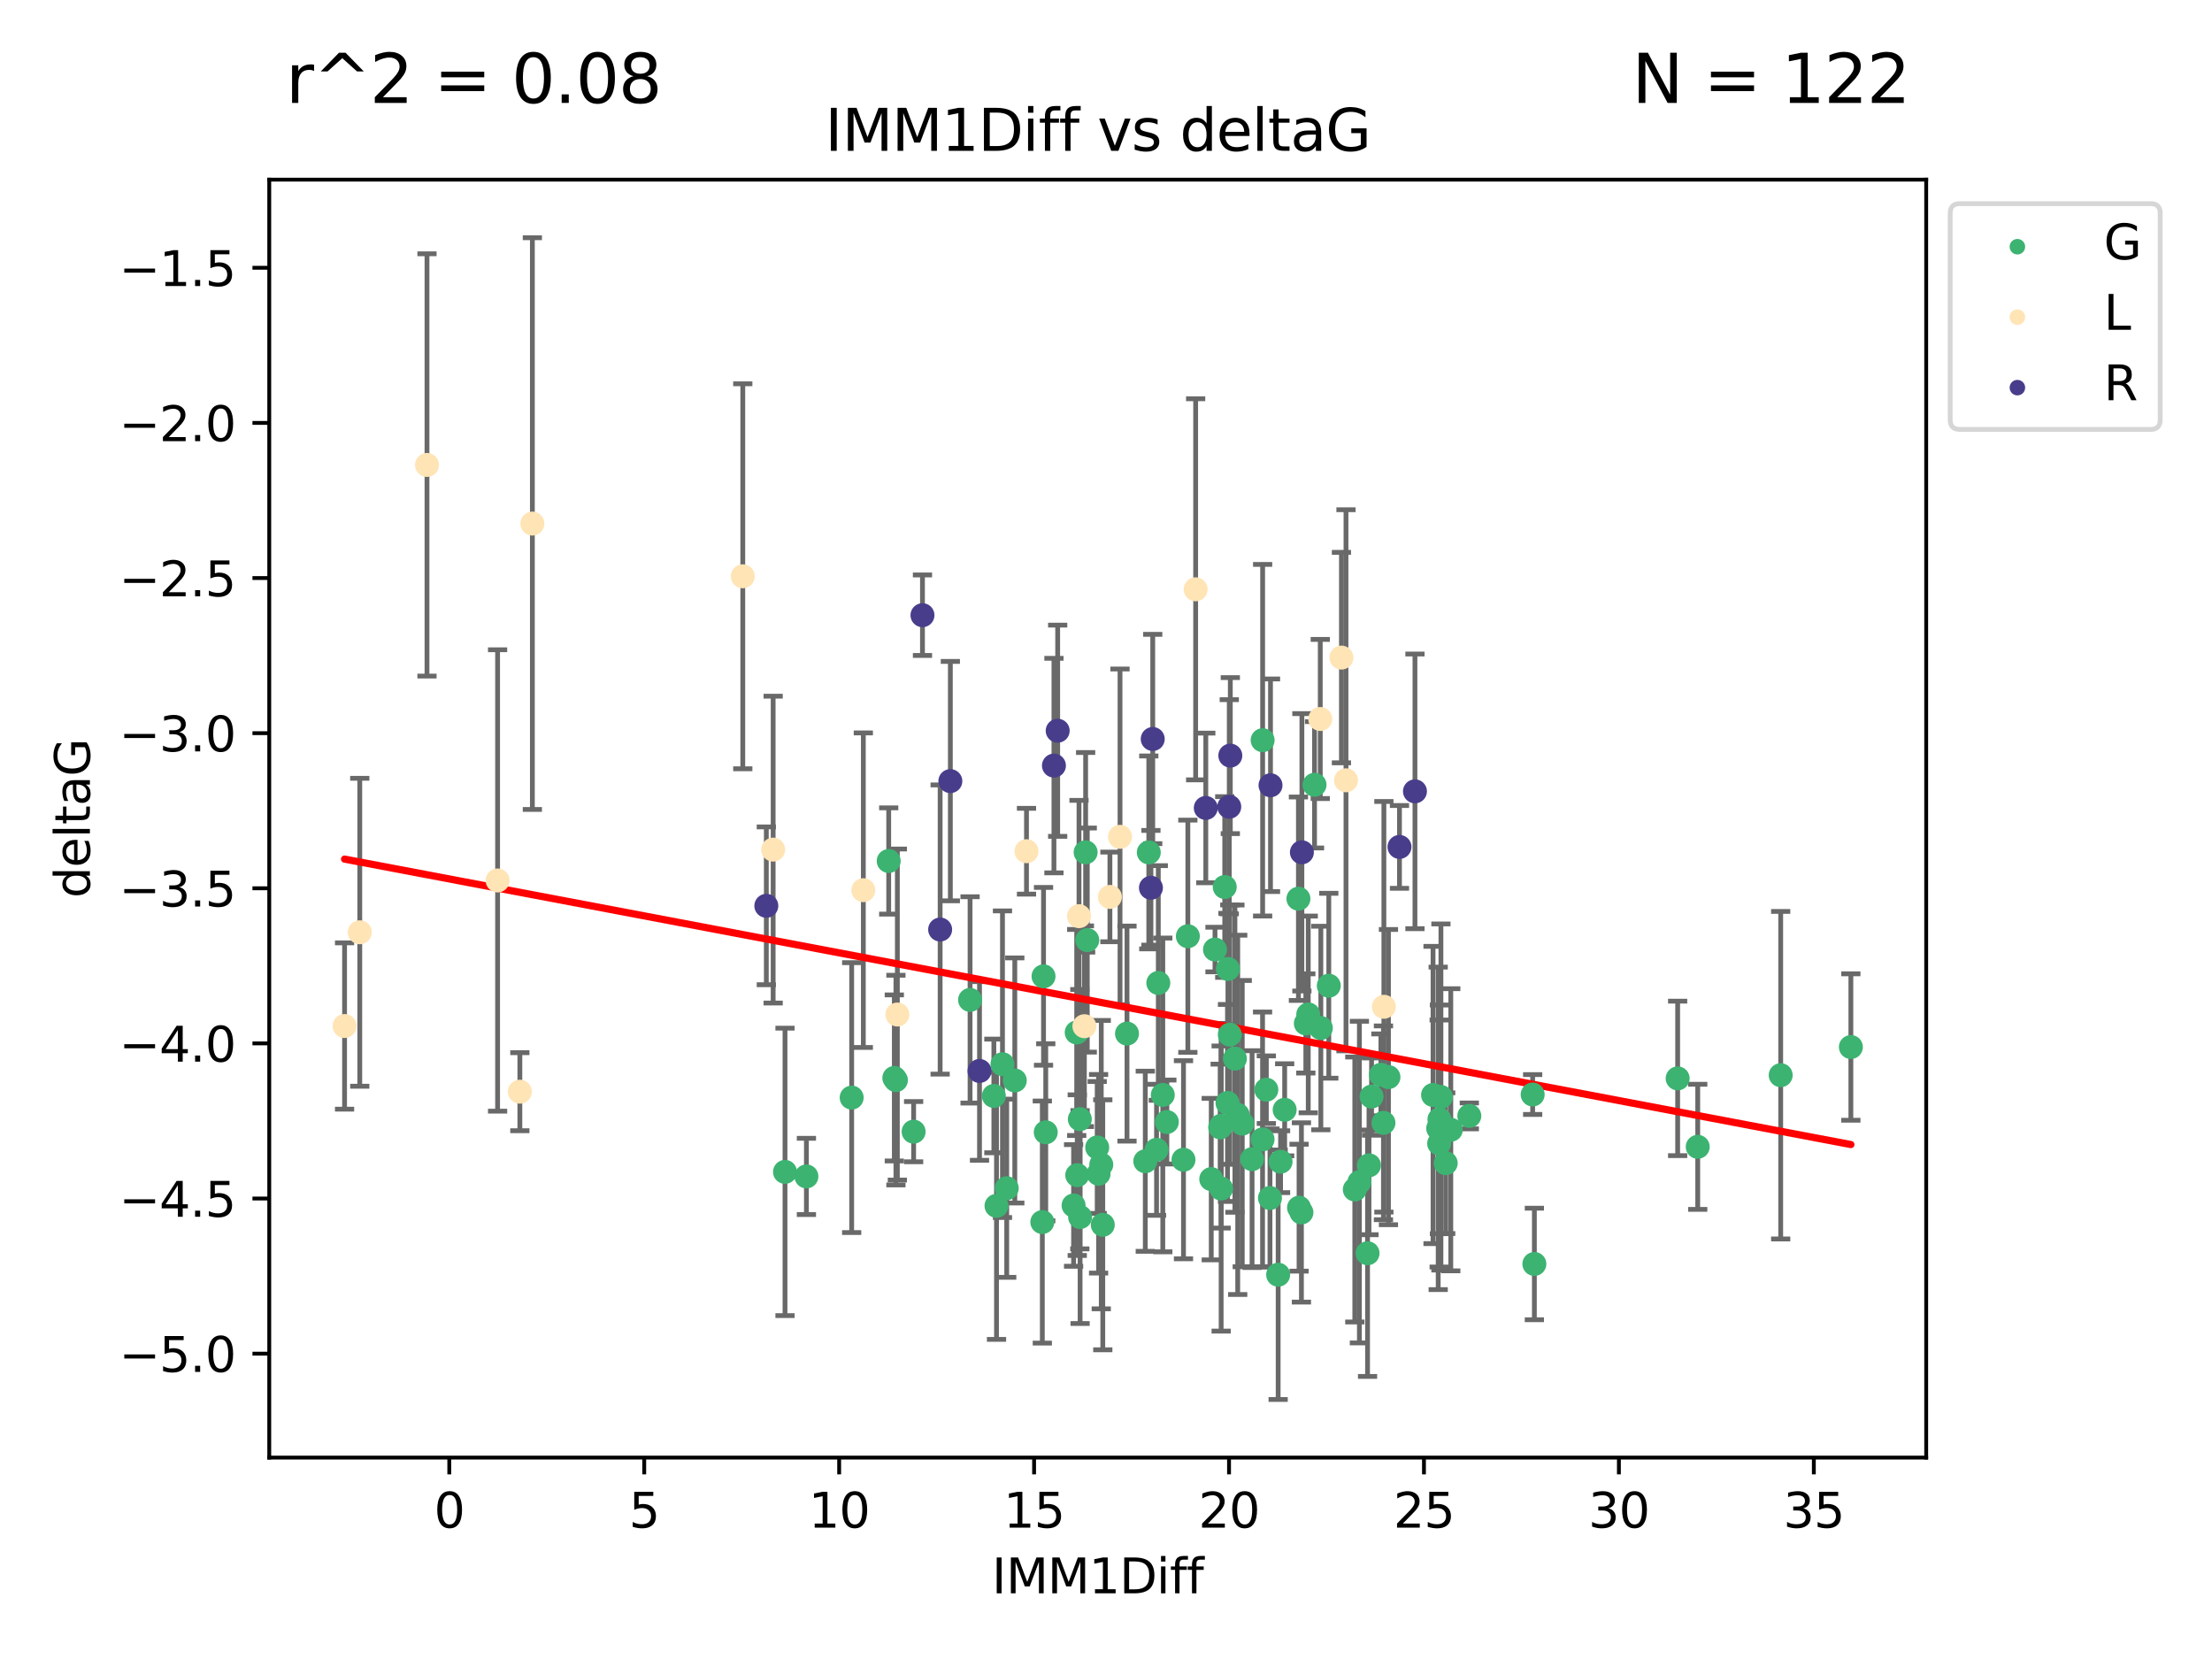 <?xml version="1.0" encoding="utf-8" standalone="no"?>
<!DOCTYPE svg PUBLIC "-//W3C//DTD SVG 1.1//EN"
  "http://www.w3.org/Graphics/SVG/1.1/DTD/svg11.dtd">
<svg xmlns:xlink="http://www.w3.org/1999/xlink" width="460.8pt" height="345.6pt" viewBox="0 0 460.8 345.6" xmlns="http://www.w3.org/2000/svg" version="1.1">
 <defs>
  <style type="text/css">*{stroke-linejoin: round; stroke-linecap: butt}</style>
 </defs>
 <g id="figure_1">
  <g id="patch_1">
   <path d="M 0 345.6 
L 460.8 345.6 
L 460.8 0 
L 0 0 
z
" style="fill: #ffffff"/>
  </g>
  <g id="axes_1">
   <g id="patch_2">
    <path d="M 56.09 303.64 
L 401.26 303.64 
L 401.26 37.422 
L 56.09 37.422 
z
" style="fill: #ffffff"/>
   </g>
   <g id="PathCollection_1">
    <defs>
     <path id="mcefbee15c8" d="M 0 1.118 
C 0.297 1.118 0.581 1 0.791 0.791 
C 1 0.581 1.118 0.297 1.118 0 
C 1.118 -0.297 1 -0.581 0.791 -0.791 
C 0.581 -1 0.297 -1.118 0 -1.118 
C -0.297 -1.118 -0.581 -1 -0.791 -0.791 
C -1 -0.581 -1.118 -0.297 -1.118 0 
C -1.118 0.297 -1 0.581 -0.791 0.791 
C -0.581 1 -0.297 1.118 0 1.118 
z
" style="stroke: #3cb371"/>
    </defs>
    <g clip-path="url(#p3750d123cd)">
     <use xlink:href="#mcefbee15c8" x="190.324" y="235.745" style="fill: #3cb371; stroke: #3cb371"/>
     <use xlink:href="#mcefbee15c8" x="217.134" y="254.576" style="fill: #3cb371; stroke: #3cb371"/>
     <use xlink:href="#mcefbee15c8" x="228.854" y="244.523" style="fill: #3cb371; stroke: #3cb371"/>
     <use xlink:href="#mcefbee15c8" x="167.989" y="245.07" style="fill: #3cb371; stroke: #3cb371"/>
     <use xlink:href="#mcefbee15c8" x="223.648" y="251.115" style="fill: #3cb371; stroke: #3cb371"/>
     <use xlink:href="#mcefbee15c8" x="254.388" y="247.592" style="fill: #3cb371; stroke: #3cb371"/>
     <use xlink:href="#mcefbee15c8" x="299.862" y="233.185" style="fill: #3cb371; stroke: #3cb371"/>
     <use xlink:href="#mcefbee15c8" x="217.849" y="235.881" style="fill: #3cb371; stroke: #3cb371"/>
     <use xlink:href="#mcefbee15c8" x="263.014" y="237.353" style="fill: #3cb371; stroke: #3cb371"/>
     <use xlink:href="#mcefbee15c8" x="319.281" y="228.007" style="fill: #3cb371; stroke: #3cb371"/>
     <use xlink:href="#mcefbee15c8" x="207.591" y="251.196" style="fill: #3cb371; stroke: #3cb371"/>
     <use xlink:href="#mcefbee15c8" x="255.712" y="229.764" style="fill: #3cb371; stroke: #3cb371"/>
     <use xlink:href="#mcefbee15c8" x="298.53" y="228.104" style="fill: #3cb371; stroke: #3cb371"/>
     <use xlink:href="#mcefbee15c8" x="289.239" y="224.38" style="fill: #3cb371; stroke: #3cb371"/>
     <use xlink:href="#mcefbee15c8" x="228.569" y="239.032" style="fill: #3cb371; stroke: #3cb371"/>
     <use xlink:href="#mcefbee15c8" x="238.584" y="241.911" style="fill: #3cb371; stroke: #3cb371"/>
     <use xlink:href="#mcefbee15c8" x="266.262" y="265.548" style="fill: #3cb371; stroke: #3cb371"/>
     <use xlink:href="#mcefbee15c8" x="243.075" y="233.736" style="fill: #3cb371; stroke: #3cb371"/>
     <use xlink:href="#mcefbee15c8" x="246.543" y="241.596" style="fill: #3cb371; stroke: #3cb371"/>
     <use xlink:href="#mcefbee15c8" x="225.004" y="253.532" style="fill: #3cb371; stroke: #3cb371"/>
     <use xlink:href="#mcefbee15c8" x="302.225" y="235.35" style="fill: #3cb371; stroke: #3cb371"/>
     <use xlink:href="#mcefbee15c8" x="258.782" y="234.068" style="fill: #3cb371; stroke: #3cb371"/>
     <use xlink:href="#mcefbee15c8" x="306.083" y="232.462" style="fill: #3cb371; stroke: #3cb371"/>
     <use xlink:href="#mcefbee15c8" x="271.111" y="252.573" style="fill: #3cb371; stroke: #3cb371"/>
     <use xlink:href="#mcefbee15c8" x="299.805" y="238.216" style="fill: #3cb371; stroke: #3cb371"/>
     <use xlink:href="#mcefbee15c8" x="284.885" y="261.072" style="fill: #3cb371; stroke: #3cb371"/>
     <use xlink:href="#mcefbee15c8" x="282.23" y="247.792" style="fill: #3cb371; stroke: #3cb371"/>
     <use xlink:href="#mcefbee15c8" x="283.188" y="246.251" style="fill: #3cb371; stroke: #3cb371"/>
     <use xlink:href="#mcefbee15c8" x="260.829" y="241.47" style="fill: #3cb371; stroke: #3cb371"/>
     <use xlink:href="#mcefbee15c8" x="266.766" y="242.003" style="fill: #3cb371; stroke: #3cb371"/>
     <use xlink:href="#mcefbee15c8" x="264.557" y="249.566" style="fill: #3cb371; stroke: #3cb371"/>
     <use xlink:href="#mcefbee15c8" x="234.774" y="215.316" style="fill: #3cb371; stroke: #3cb371"/>
     <use xlink:href="#mcefbee15c8" x="257.255" y="220.532" style="fill: #3cb371; stroke: #3cb371"/>
     <use xlink:href="#mcefbee15c8" x="257.84" y="232.245" style="fill: #3cb371; stroke: #3cb371"/>
     <use xlink:href="#mcefbee15c8" x="207.039" y="228.306" style="fill: #3cb371; stroke: #3cb371"/>
     <use xlink:href="#mcefbee15c8" x="217.386" y="203.386" style="fill: #3cb371; stroke: #3cb371"/>
     <use xlink:href="#mcefbee15c8" x="301.17" y="242.312" style="fill: #3cb371; stroke: #3cb371"/>
     <use xlink:href="#mcefbee15c8" x="240.931" y="239.529" style="fill: #3cb371; stroke: #3cb371"/>
     <use xlink:href="#mcefbee15c8" x="226.157" y="177.551" style="fill: #3cb371; stroke: #3cb371"/>
     <use xlink:href="#mcefbee15c8" x="163.531" y="244.124" style="fill: #3cb371; stroke: #3cb371"/>
     <use xlink:href="#mcefbee15c8" x="254.38" y="234.518" style="fill: #3cb371; stroke: #3cb371"/>
     <use xlink:href="#mcefbee15c8" x="186.637" y="225.009" style="fill: #3cb371; stroke: #3cb371"/>
     <use xlink:href="#mcefbee15c8" x="272.029" y="213.198" style="fill: #3cb371; stroke: #3cb371"/>
     <use xlink:href="#mcefbee15c8" x="209.719" y="247.529" style="fill: #3cb371; stroke: #3cb371"/>
     <use xlink:href="#mcefbee15c8" x="270.616" y="251.584" style="fill: #3cb371; stroke: #3cb371"/>
     <use xlink:href="#mcefbee15c8" x="224.297" y="215.082" style="fill: #3cb371; stroke: #3cb371"/>
     <use xlink:href="#mcefbee15c8" x="185.134" y="179.36" style="fill: #3cb371; stroke: #3cb371"/>
     <use xlink:href="#mcefbee15c8" x="239.314" y="177.576" style="fill: #3cb371; stroke: #3cb371"/>
     <use xlink:href="#mcefbee15c8" x="224.411" y="244.805" style="fill: #3cb371; stroke: #3cb371"/>
     <use xlink:href="#mcefbee15c8" x="285.722" y="228.434" style="fill: #3cb371; stroke: #3cb371"/>
     <use xlink:href="#mcefbee15c8" x="211.4" y="225.078" style="fill: #3cb371; stroke: #3cb371"/>
     <use xlink:href="#mcefbee15c8" x="288.199" y="233.905" style="fill: #3cb371; stroke: #3cb371"/>
     <use xlink:href="#mcefbee15c8" x="229.731" y="255.149" style="fill: #3cb371; stroke: #3cb371"/>
     <use xlink:href="#mcefbee15c8" x="229.414" y="242.614" style="fill: #3cb371; stroke: #3cb371"/>
     <use xlink:href="#mcefbee15c8" x="385.57" y="218.116" style="fill: #3cb371; stroke: #3cb371"/>
     <use xlink:href="#mcefbee15c8" x="263.801" y="227.006" style="fill: #3cb371; stroke: #3cb371"/>
     <use xlink:href="#mcefbee15c8" x="370.951" y="223.98" style="fill: #3cb371; stroke: #3cb371"/>
     <use xlink:href="#mcefbee15c8" x="353.668" y="238.903" style="fill: #3cb371; stroke: #3cb371"/>
     <use xlink:href="#mcefbee15c8" x="285.186" y="242.757" style="fill: #3cb371; stroke: #3cb371"/>
     <use xlink:href="#mcefbee15c8" x="255.136" y="184.78" style="fill: #3cb371; stroke: #3cb371"/>
     <use xlink:href="#mcefbee15c8" x="252.325" y="245.629" style="fill: #3cb371; stroke: #3cb371"/>
     <use xlink:href="#mcefbee15c8" x="254.185" y="234.853" style="fill: #3cb371; stroke: #3cb371"/>
     <use xlink:href="#mcefbee15c8" x="253.105" y="197.807" style="fill: #3cb371; stroke: #3cb371"/>
     <use xlink:href="#mcefbee15c8" x="224.947" y="233.144" style="fill: #3cb371; stroke: #3cb371"/>
     <use xlink:href="#mcefbee15c8" x="276.812" y="205.345" style="fill: #3cb371; stroke: #3cb371"/>
     <use xlink:href="#mcefbee15c8" x="267.619" y="231.189" style="fill: #3cb371; stroke: #3cb371"/>
     <use xlink:href="#mcefbee15c8" x="275.156" y="214.158" style="fill: #3cb371; stroke: #3cb371"/>
     <use xlink:href="#mcefbee15c8" x="186.304" y="224.554" style="fill: #3cb371; stroke: #3cb371"/>
     <use xlink:href="#mcefbee15c8" x="349.486" y="224.65" style="fill: #3cb371; stroke: #3cb371"/>
     <use xlink:href="#mcefbee15c8" x="202.084" y="208.296" style="fill: #3cb371; stroke: #3cb371"/>
     <use xlink:href="#mcefbee15c8" x="273.84" y="163.483" style="fill: #3cb371; stroke: #3cb371"/>
     <use xlink:href="#mcefbee15c8" x="247.452" y="195.034" style="fill: #3cb371; stroke: #3cb371"/>
     <use xlink:href="#mcefbee15c8" x="270.486" y="187.218" style="fill: #3cb371; stroke: #3cb371"/>
     <use xlink:href="#mcefbee15c8" x="242.23" y="228.095" style="fill: #3cb371; stroke: #3cb371"/>
     <use xlink:href="#mcefbee15c8" x="272.532" y="211.326" style="fill: #3cb371; stroke: #3cb371"/>
     <use xlink:href="#mcefbee15c8" x="299.602" y="235.057" style="fill: #3cb371; stroke: #3cb371"/>
     <use xlink:href="#mcefbee15c8" x="208.834" y="221.696" style="fill: #3cb371; stroke: #3cb371"/>
     <use xlink:href="#mcefbee15c8" x="263.03" y="154.198" style="fill: #3cb371; stroke: #3cb371"/>
     <use xlink:href="#mcefbee15c8" x="226.498" y="195.835" style="fill: #3cb371; stroke: #3cb371"/>
     <use xlink:href="#mcefbee15c8" x="177.419" y="228.652" style="fill: #3cb371; stroke: #3cb371"/>
     <use xlink:href="#mcefbee15c8" x="255.802" y="201.849" style="fill: #3cb371; stroke: #3cb371"/>
     <use xlink:href="#mcefbee15c8" x="300.171" y="228.523" style="fill: #3cb371; stroke: #3cb371"/>
     <use xlink:href="#mcefbee15c8" x="287.663" y="223.908" style="fill: #3cb371; stroke: #3cb371"/>
     <use xlink:href="#mcefbee15c8" x="241.296" y="204.769" style="fill: #3cb371; stroke: #3cb371"/>
     <use xlink:href="#mcefbee15c8" x="319.638" y="263.305" style="fill: #3cb371; stroke: #3cb371"/>
     <use xlink:href="#mcefbee15c8" x="256.191" y="215.534" style="fill: #3cb371; stroke: #3cb371"/>
    </g>
   </g>
   <g id="PathCollection_2">
    <defs>
     <path id="mba56044e9d" d="M 0 1.118 
C 0.297 1.118 0.581 1 0.791 0.791 
C 1 0.581 1.118 0.297 1.118 0 
C 1.118 -0.297 1 -0.581 0.791 -0.791 
C 0.581 -1 0.297 -1.118 0 -1.118 
C -0.297 -1.118 -0.581 -1 -0.791 -0.791 
C -1 -0.581 -1.118 -0.297 -1.118 0 
C -1.118 0.297 -1 0.581 -0.791 0.791 
C -0.581 1 -0.297 1.118 0 1.118 
z
" style="stroke: #ffe4b5"/>
    </defs>
    <g clip-path="url(#p3750d123cd)">
     <use xlink:href="#mba56044e9d" x="108.295" y="227.419" style="fill: #ffe4b5; stroke: #ffe4b5"/>
     <use xlink:href="#mba56044e9d" x="71.78" y="213.738" style="fill: #ffe4b5; stroke: #ffe4b5"/>
     <use xlink:href="#mba56044e9d" x="74.947" y="194.209" style="fill: #ffe4b5; stroke: #ffe4b5"/>
     <use xlink:href="#mba56044e9d" x="213.837" y="177.327" style="fill: #ffe4b5; stroke: #ffe4b5"/>
     <use xlink:href="#mba56044e9d" x="103.657" y="183.417" style="fill: #ffe4b5; stroke: #ffe4b5"/>
     <use xlink:href="#mba56044e9d" x="288.288" y="209.731" style="fill: #ffe4b5; stroke: #ffe4b5"/>
     <use xlink:href="#mba56044e9d" x="154.735" y="120.051" style="fill: #ffe4b5; stroke: #ffe4b5"/>
     <use xlink:href="#mba56044e9d" x="275.034" y="149.779" style="fill: #ffe4b5; stroke: #ffe4b5"/>
     <use xlink:href="#mba56044e9d" x="224.777" y="190.856" style="fill: #ffe4b5; stroke: #ffe4b5"/>
     <use xlink:href="#mba56044e9d" x="233.321" y="174.328" style="fill: #ffe4b5; stroke: #ffe4b5"/>
     <use xlink:href="#mba56044e9d" x="231.217" y="186.844" style="fill: #ffe4b5; stroke: #ffe4b5"/>
     <use xlink:href="#mba56044e9d" x="161.062" y="176.99" style="fill: #ffe4b5; stroke: #ffe4b5"/>
     <use xlink:href="#mba56044e9d" x="249.077" y="122.764" style="fill: #ffe4b5; stroke: #ffe4b5"/>
     <use xlink:href="#mba56044e9d" x="179.847" y="185.442" style="fill: #ffe4b5; stroke: #ffe4b5"/>
     <use xlink:href="#mba56044e9d" x="186.937" y="211.346" style="fill: #ffe4b5; stroke: #ffe4b5"/>
     <use xlink:href="#mba56044e9d" x="88.949" y="96.856" style="fill: #ffe4b5; stroke: #ffe4b5"/>
     <use xlink:href="#mba56044e9d" x="279.444" y="136.986" style="fill: #ffe4b5; stroke: #ffe4b5"/>
     <use xlink:href="#mba56044e9d" x="110.902" y="109.072" style="fill: #ffe4b5; stroke: #ffe4b5"/>
     <use xlink:href="#mba56044e9d" x="280.394" y="162.552" style="fill: #ffe4b5; stroke: #ffe4b5"/>
     <use xlink:href="#mba56044e9d" x="225.897" y="213.777" style="fill: #ffe4b5; stroke: #ffe4b5"/>
    </g>
   </g>
   <g id="PathCollection_3">
    <defs>
     <path id="ma18247a41f" d="M 0 1.118 
C 0.297 1.118 0.581 1 0.791 0.791 
C 1 0.581 1.118 0.297 1.118 0 
C 1.118 -0.297 1 -0.581 0.791 -0.791 
C 0.581 -1 0.297 -1.118 0 -1.118 
C -0.297 -1.118 -0.581 -1 -0.791 -0.791 
C -1 -0.581 -1.118 -0.297 -1.118 0 
C -1.118 0.297 -1 0.581 -0.791 0.791 
C -0.581 1 -0.297 1.118 0 1.118 
z
" style="stroke: #483d8b"/>
    </defs>
    <g clip-path="url(#p3750d123cd)">
     <use xlink:href="#ma18247a41f" x="264.67" y="163.585" style="fill: #483d8b; stroke: #483d8b"/>
     <use xlink:href="#ma18247a41f" x="271.208" y="177.552" style="fill: #483d8b; stroke: #483d8b"/>
     <use xlink:href="#ma18247a41f" x="240.135" y="153.947" style="fill: #483d8b; stroke: #483d8b"/>
     <use xlink:href="#ma18247a41f" x="291.537" y="176.43" style="fill: #483d8b; stroke: #483d8b"/>
     <use xlink:href="#ma18247a41f" x="195.847" y="193.638" style="fill: #483d8b; stroke: #483d8b"/>
     <use xlink:href="#ma18247a41f" x="197.975" y="162.72" style="fill: #483d8b; stroke: #483d8b"/>
     <use xlink:href="#ma18247a41f" x="220.334" y="152.225" style="fill: #483d8b; stroke: #483d8b"/>
     <use xlink:href="#ma18247a41f" x="159.64" y="188.699" style="fill: #483d8b; stroke: #483d8b"/>
     <use xlink:href="#ma18247a41f" x="192.168" y="128.157" style="fill: #483d8b; stroke: #483d8b"/>
     <use xlink:href="#ma18247a41f" x="251.188" y="168.309" style="fill: #483d8b; stroke: #483d8b"/>
     <use xlink:href="#ma18247a41f" x="256.078" y="168.063" style="fill: #483d8b; stroke: #483d8b"/>
     <use xlink:href="#ma18247a41f" x="294.761" y="164.852" style="fill: #483d8b; stroke: #483d8b"/>
     <use xlink:href="#ma18247a41f" x="239.761" y="184.941" style="fill: #483d8b; stroke: #483d8b"/>
     <use xlink:href="#ma18247a41f" x="219.554" y="159.489" style="fill: #483d8b; stroke: #483d8b"/>
     <use xlink:href="#ma18247a41f" x="204.05" y="223.1" style="fill: #483d8b; stroke: #483d8b"/>
     <use xlink:href="#ma18247a41f" x="256.297" y="157.408" style="fill: #483d8b; stroke: #483d8b"/>
    </g>
   </g>
   <g id="matplotlib.axis_1">
    <g id="xtick_1">
     <g id="line2d_1">
      <defs>
       <path id="m484cfbdb51" d="M 0 0 
L 0 3.5 
" style="stroke: #000000; stroke-width: 0.8"/>
      </defs>
      <g>
       <use xlink:href="#m484cfbdb51" x="93.594" y="303.64" style="stroke: #000000; stroke-width: 0.8"/>
      </g>
     </g>
     <g id="text_1">
      <!-- 0 -->
      <g transform="translate(90.413 318.238)scale(0.1 -0.1)">
       <defs>
        <path id="DejaVuSans-30" d="M 2034 4250 
Q 1547 4250 1301 3770 
Q 1056 3291 1056 2328 
Q 1056 1369 1301 889 
Q 1547 409 2034 409 
Q 2525 409 2770 889 
Q 3016 1369 3016 2328 
Q 3016 3291 2770 3770 
Q 2525 4250 2034 4250 
z
M 2034 4750 
Q 2819 4750 3233 4129 
Q 3647 3509 3647 2328 
Q 3647 1150 3233 529 
Q 2819 -91 2034 -91 
Q 1250 -91 836 529 
Q 422 1150 422 2328 
Q 422 3509 836 4129 
Q 1250 4750 2034 4750 
z
" transform="scale(0.016)"/>
       </defs>
       <use xlink:href="#DejaVuSans-30"/>
      </g>
     </g>
    </g>
    <g id="xtick_2">
     <g id="line2d_2">
      <g>
       <use xlink:href="#m484cfbdb51" x="134.203" y="303.64" style="stroke: #000000; stroke-width: 0.8"/>
      </g>
     </g>
     <g id="text_2">
      <!-- 5 -->
      <g transform="translate(131.022 318.238)scale(0.1 -0.1)">
       <defs>
        <path id="DejaVuSans-35" d="M 691 4666 
L 3169 4666 
L 3169 4134 
L 1269 4134 
L 1269 2991 
Q 1406 3038 1543 3061 
Q 1681 3084 1819 3084 
Q 2600 3084 3056 2656 
Q 3513 2228 3513 1497 
Q 3513 744 3044 326 
Q 2575 -91 1722 -91 
Q 1428 -91 1123 -41 
Q 819 9 494 109 
L 494 744 
Q 775 591 1075 516 
Q 1375 441 1709 441 
Q 2250 441 2565 725 
Q 2881 1009 2881 1497 
Q 2881 1984 2565 2268 
Q 2250 2553 1709 2553 
Q 1456 2553 1204 2497 
Q 953 2441 691 2322 
L 691 4666 
z
" transform="scale(0.016)"/>
       </defs>
       <use xlink:href="#DejaVuSans-35"/>
      </g>
     </g>
    </g>
    <g id="xtick_3">
     <g id="line2d_3">
      <g>
       <use xlink:href="#m484cfbdb51" x="174.812" y="303.64" style="stroke: #000000; stroke-width: 0.8"/>
      </g>
     </g>
     <g id="text_3">
      <!-- 10 -->
      <g transform="translate(168.449 318.238)scale(0.1 -0.1)">
       <defs>
        <path id="DejaVuSans-31" d="M 794 531 
L 1825 531 
L 1825 4091 
L 703 3866 
L 703 4441 
L 1819 4666 
L 2450 4666 
L 2450 531 
L 3481 531 
L 3481 0 
L 794 0 
L 794 531 
z
" transform="scale(0.016)"/>
       </defs>
       <use xlink:href="#DejaVuSans-31"/>
       <use xlink:href="#DejaVuSans-30" x="63.623"/>
      </g>
     </g>
    </g>
    <g id="xtick_4">
     <g id="line2d_4">
      <g>
       <use xlink:href="#m484cfbdb51" x="215.42" y="303.64" style="stroke: #000000; stroke-width: 0.8"/>
      </g>
     </g>
     <g id="text_4">
      <!-- 15 -->
      <g transform="translate(209.058 318.238)scale(0.1 -0.1)">
       <use xlink:href="#DejaVuSans-31"/>
       <use xlink:href="#DejaVuSans-35" x="63.623"/>
      </g>
     </g>
    </g>
    <g id="xtick_5">
     <g id="line2d_5">
      <g>
       <use xlink:href="#m484cfbdb51" x="256.029" y="303.64" style="stroke: #000000; stroke-width: 0.8"/>
      </g>
     </g>
     <g id="text_5">
      <!-- 20 -->
      <g transform="translate(249.666 318.238)scale(0.1 -0.1)">
       <defs>
        <path id="DejaVuSans-32" d="M 1228 531 
L 3431 531 
L 3431 0 
L 469 0 
L 469 531 
Q 828 903 1448 1529 
Q 2069 2156 2228 2338 
Q 2531 2678 2651 2914 
Q 2772 3150 2772 3378 
Q 2772 3750 2511 3984 
Q 2250 4219 1831 4219 
Q 1534 4219 1204 4116 
Q 875 4013 500 3803 
L 500 4441 
Q 881 4594 1212 4672 
Q 1544 4750 1819 4750 
Q 2544 4750 2975 4387 
Q 3406 4025 3406 3419 
Q 3406 3131 3298 2873 
Q 3191 2616 2906 2266 
Q 2828 2175 2409 1742 
Q 1991 1309 1228 531 
z
" transform="scale(0.016)"/>
       </defs>
       <use xlink:href="#DejaVuSans-32"/>
       <use xlink:href="#DejaVuSans-30" x="63.623"/>
      </g>
     </g>
    </g>
    <g id="xtick_6">
     <g id="line2d_6">
      <g>
       <use xlink:href="#m484cfbdb51" x="296.638" y="303.64" style="stroke: #000000; stroke-width: 0.8"/>
      </g>
     </g>
     <g id="text_6">
      <!-- 25 -->
      <g transform="translate(290.275 318.238)scale(0.1 -0.1)">
       <use xlink:href="#DejaVuSans-32"/>
       <use xlink:href="#DejaVuSans-35" x="63.623"/>
      </g>
     </g>
    </g>
    <g id="xtick_7">
     <g id="line2d_7">
      <g>
       <use xlink:href="#m484cfbdb51" x="337.246" y="303.64" style="stroke: #000000; stroke-width: 0.8"/>
      </g>
     </g>
     <g id="text_7">
      <!-- 30 -->
      <g transform="translate(330.884 318.238)scale(0.1 -0.1)">
       <defs>
        <path id="DejaVuSans-33" d="M 2597 2516 
Q 3050 2419 3304 2112 
Q 3559 1806 3559 1356 
Q 3559 666 3084 287 
Q 2609 -91 1734 -91 
Q 1441 -91 1130 -33 
Q 819 25 488 141 
L 488 750 
Q 750 597 1062 519 
Q 1375 441 1716 441 
Q 2309 441 2620 675 
Q 2931 909 2931 1356 
Q 2931 1769 2642 2001 
Q 2353 2234 1838 2234 
L 1294 2234 
L 1294 2753 
L 1863 2753 
Q 2328 2753 2575 2939 
Q 2822 3125 2822 3475 
Q 2822 3834 2567 4026 
Q 2313 4219 1838 4219 
Q 1578 4219 1281 4162 
Q 984 4106 628 3988 
L 628 4550 
Q 988 4650 1302 4700 
Q 1616 4750 1894 4750 
Q 2613 4750 3031 4423 
Q 3450 4097 3450 3541 
Q 3450 3153 3228 2886 
Q 3006 2619 2597 2516 
z
" transform="scale(0.016)"/>
       </defs>
       <use xlink:href="#DejaVuSans-33"/>
       <use xlink:href="#DejaVuSans-30" x="63.623"/>
      </g>
     </g>
    </g>
    <g id="xtick_8">
     <g id="line2d_8">
      <g>
       <use xlink:href="#m484cfbdb51" x="377.855" y="303.64" style="stroke: #000000; stroke-width: 0.8"/>
      </g>
     </g>
     <g id="text_8">
      <!-- 35 -->
      <g transform="translate(371.492 318.238)scale(0.1 -0.1)">
       <use xlink:href="#DejaVuSans-33"/>
       <use xlink:href="#DejaVuSans-35" x="63.623"/>
      </g>
     </g>
    </g>
    <g id="text_9">
     <!-- IMM1Diff -->
     <g transform="translate(206.631 331.917)scale(0.1 -0.1)">
      <defs>
       <path id="DejaVuSans-49" d="M 628 4666 
L 1259 4666 
L 1259 0 
L 628 0 
L 628 4666 
z
" transform="scale(0.016)"/>
       <path id="DejaVuSans-4d" d="M 628 4666 
L 1569 4666 
L 2759 1491 
L 3956 4666 
L 4897 4666 
L 4897 0 
L 4281 0 
L 4281 4097 
L 3078 897 
L 2444 897 
L 1241 4097 
L 1241 0 
L 628 0 
L 628 4666 
z
" transform="scale(0.016)"/>
       <path id="DejaVuSans-44" d="M 1259 4147 
L 1259 519 
L 2022 519 
Q 2988 519 3436 956 
Q 3884 1394 3884 2338 
Q 3884 3275 3436 3711 
Q 2988 4147 2022 4147 
L 1259 4147 
z
M 628 4666 
L 1925 4666 
Q 3281 4666 3915 4102 
Q 4550 3538 4550 2338 
Q 4550 1131 3912 565 
Q 3275 0 1925 0 
L 628 0 
L 628 4666 
z
" transform="scale(0.016)"/>
       <path id="DejaVuSans-69" d="M 603 3500 
L 1178 3500 
L 1178 0 
L 603 0 
L 603 3500 
z
M 603 4863 
L 1178 4863 
L 1178 4134 
L 603 4134 
L 603 4863 
z
" transform="scale(0.016)"/>
       <path id="DejaVuSans-66" d="M 2375 4863 
L 2375 4384 
L 1825 4384 
Q 1516 4384 1395 4259 
Q 1275 4134 1275 3809 
L 1275 3500 
L 2222 3500 
L 2222 3053 
L 1275 3053 
L 1275 0 
L 697 0 
L 697 3053 
L 147 3053 
L 147 3500 
L 697 3500 
L 697 3744 
Q 697 4328 969 4595 
Q 1241 4863 1831 4863 
L 2375 4863 
z
" transform="scale(0.016)"/>
      </defs>
      <use xlink:href="#DejaVuSans-49"/>
      <use xlink:href="#DejaVuSans-4d" x="29.492"/>
      <use xlink:href="#DejaVuSans-4d" x="115.771"/>
      <use xlink:href="#DejaVuSans-31" x="202.051"/>
      <use xlink:href="#DejaVuSans-44" x="265.674"/>
      <use xlink:href="#DejaVuSans-69" x="342.676"/>
      <use xlink:href="#DejaVuSans-66" x="370.459"/>
      <use xlink:href="#DejaVuSans-66" x="405.664"/>
     </g>
    </g>
   </g>
   <g id="matplotlib.axis_2">
    <g id="ytick_1">
     <g id="line2d_9">
      <defs>
       <path id="mf30819ee73" d="M 0 0 
L -3.5 0 
" style="stroke: #000000; stroke-width: 0.8"/>
      </defs>
      <g>
       <use xlink:href="#mf30819ee73" x="56.09" y="281.99" style="stroke: #000000; stroke-width: 0.8"/>
      </g>
     </g>
     <g id="text_10">
      <!-- −5.0 -->
      <g transform="translate(24.807 285.789)scale(0.1 -0.1)">
       <defs>
        <path id="DejaVuSans-2212" d="M 678 2272 
L 4684 2272 
L 4684 1741 
L 678 1741 
L 678 2272 
z
" transform="scale(0.016)"/>
        <path id="DejaVuSans-2e" d="M 684 794 
L 1344 794 
L 1344 0 
L 684 0 
L 684 794 
z
" transform="scale(0.016)"/>
       </defs>
       <use xlink:href="#DejaVuSans-2212"/>
       <use xlink:href="#DejaVuSans-35" x="83.789"/>
       <use xlink:href="#DejaVuSans-2e" x="147.412"/>
       <use xlink:href="#DejaVuSans-30" x="179.199"/>
      </g>
     </g>
    </g>
    <g id="ytick_2">
     <g id="line2d_10">
      <g>
       <use xlink:href="#mf30819ee73" x="56.09" y="249.675" style="stroke: #000000; stroke-width: 0.8"/>
      </g>
     </g>
     <g id="text_11">
      <!-- −4.5 -->
      <g transform="translate(24.807 253.474)scale(0.1 -0.1)">
       <defs>
        <path id="DejaVuSans-34" d="M 2419 4116 
L 825 1625 
L 2419 1625 
L 2419 4116 
z
M 2253 4666 
L 3047 4666 
L 3047 1625 
L 3713 1625 
L 3713 1100 
L 3047 1100 
L 3047 0 
L 2419 0 
L 2419 1100 
L 313 1100 
L 313 1709 
L 2253 4666 
z
" transform="scale(0.016)"/>
       </defs>
       <use xlink:href="#DejaVuSans-2212"/>
       <use xlink:href="#DejaVuSans-34" x="83.789"/>
       <use xlink:href="#DejaVuSans-2e" x="147.412"/>
       <use xlink:href="#DejaVuSans-35" x="179.199"/>
      </g>
     </g>
    </g>
    <g id="ytick_3">
     <g id="line2d_11">
      <g>
       <use xlink:href="#mf30819ee73" x="56.09" y="217.36" style="stroke: #000000; stroke-width: 0.8"/>
      </g>
     </g>
     <g id="text_12">
      <!-- −4.0 -->
      <g transform="translate(24.807 221.159)scale(0.1 -0.1)">
       <use xlink:href="#DejaVuSans-2212"/>
       <use xlink:href="#DejaVuSans-34" x="83.789"/>
       <use xlink:href="#DejaVuSans-2e" x="147.412"/>
       <use xlink:href="#DejaVuSans-30" x="179.199"/>
      </g>
     </g>
    </g>
    <g id="ytick_4">
     <g id="line2d_12">
      <g>
       <use xlink:href="#mf30819ee73" x="56.09" y="185.045" style="stroke: #000000; stroke-width: 0.8"/>
      </g>
     </g>
     <g id="text_13">
      <!-- −3.5 -->
      <g transform="translate(24.807 188.844)scale(0.1 -0.1)">
       <use xlink:href="#DejaVuSans-2212"/>
       <use xlink:href="#DejaVuSans-33" x="83.789"/>
       <use xlink:href="#DejaVuSans-2e" x="147.412"/>
       <use xlink:href="#DejaVuSans-35" x="179.199"/>
      </g>
     </g>
    </g>
    <g id="ytick_5">
     <g id="line2d_13">
      <g>
       <use xlink:href="#mf30819ee73" x="56.09" y="152.73" style="stroke: #000000; stroke-width: 0.8"/>
      </g>
     </g>
     <g id="text_14">
      <!-- −3.0 -->
      <g transform="translate(24.807 156.529)scale(0.1 -0.1)">
       <use xlink:href="#DejaVuSans-2212"/>
       <use xlink:href="#DejaVuSans-33" x="83.789"/>
       <use xlink:href="#DejaVuSans-2e" x="147.412"/>
       <use xlink:href="#DejaVuSans-30" x="179.199"/>
      </g>
     </g>
    </g>
    <g id="ytick_6">
     <g id="line2d_14">
      <g>
       <use xlink:href="#mf30819ee73" x="56.09" y="120.415" style="stroke: #000000; stroke-width: 0.8"/>
      </g>
     </g>
     <g id="text_15">
      <!-- −2.5 -->
      <g transform="translate(24.807 124.215)scale(0.1 -0.1)">
       <use xlink:href="#DejaVuSans-2212"/>
       <use xlink:href="#DejaVuSans-32" x="83.789"/>
       <use xlink:href="#DejaVuSans-2e" x="147.412"/>
       <use xlink:href="#DejaVuSans-35" x="179.199"/>
      </g>
     </g>
    </g>
    <g id="ytick_7">
     <g id="line2d_15">
      <g>
       <use xlink:href="#mf30819ee73" x="56.09" y="88.101" style="stroke: #000000; stroke-width: 0.8"/>
      </g>
     </g>
     <g id="text_16">
      <!-- −2.0 -->
      <g transform="translate(24.807 91.9)scale(0.1 -0.1)">
       <use xlink:href="#DejaVuSans-2212"/>
       <use xlink:href="#DejaVuSans-32" x="83.789"/>
       <use xlink:href="#DejaVuSans-2e" x="147.412"/>
       <use xlink:href="#DejaVuSans-30" x="179.199"/>
      </g>
     </g>
    </g>
    <g id="ytick_8">
     <g id="line2d_16">
      <g>
       <use xlink:href="#mf30819ee73" x="56.09" y="55.786" style="stroke: #000000; stroke-width: 0.8"/>
      </g>
     </g>
     <g id="text_17">
      <!-- −1.5 -->
      <g transform="translate(24.807 59.585)scale(0.1 -0.1)">
       <use xlink:href="#DejaVuSans-2212"/>
       <use xlink:href="#DejaVuSans-31" x="83.789"/>
       <use xlink:href="#DejaVuSans-2e" x="147.412"/>
       <use xlink:href="#DejaVuSans-35" x="179.199"/>
      </g>
     </g>
    </g>
    <g id="text_18">
     <!-- deltaG -->
     <g transform="translate(18.727 187.069)rotate(-90)scale(0.1 -0.1)">
      <defs>
       <path id="DejaVuSans-64" d="M 2906 2969 
L 2906 4863 
L 3481 4863 
L 3481 0 
L 2906 0 
L 2906 525 
Q 2725 213 2448 61 
Q 2172 -91 1784 -91 
Q 1150 -91 751 415 
Q 353 922 353 1747 
Q 353 2572 751 3078 
Q 1150 3584 1784 3584 
Q 2172 3584 2448 3432 
Q 2725 3281 2906 2969 
z
M 947 1747 
Q 947 1113 1208 752 
Q 1469 391 1925 391 
Q 2381 391 2643 752 
Q 2906 1113 2906 1747 
Q 2906 2381 2643 2742 
Q 2381 3103 1925 3103 
Q 1469 3103 1208 2742 
Q 947 2381 947 1747 
z
" transform="scale(0.016)"/>
       <path id="DejaVuSans-65" d="M 3597 1894 
L 3597 1613 
L 953 1613 
Q 991 1019 1311 708 
Q 1631 397 2203 397 
Q 2534 397 2845 478 
Q 3156 559 3463 722 
L 3463 178 
Q 3153 47 2828 -22 
Q 2503 -91 2169 -91 
Q 1331 -91 842 396 
Q 353 884 353 1716 
Q 353 2575 817 3079 
Q 1281 3584 2069 3584 
Q 2775 3584 3186 3129 
Q 3597 2675 3597 1894 
z
M 3022 2063 
Q 3016 2534 2758 2815 
Q 2500 3097 2075 3097 
Q 1594 3097 1305 2825 
Q 1016 2553 972 2059 
L 3022 2063 
z
" transform="scale(0.016)"/>
       <path id="DejaVuSans-6c" d="M 603 4863 
L 1178 4863 
L 1178 0 
L 603 0 
L 603 4863 
z
" transform="scale(0.016)"/>
       <path id="DejaVuSans-74" d="M 1172 4494 
L 1172 3500 
L 2356 3500 
L 2356 3053 
L 1172 3053 
L 1172 1153 
Q 1172 725 1289 603 
Q 1406 481 1766 481 
L 2356 481 
L 2356 0 
L 1766 0 
Q 1100 0 847 248 
Q 594 497 594 1153 
L 594 3053 
L 172 3053 
L 172 3500 
L 594 3500 
L 594 4494 
L 1172 4494 
z
" transform="scale(0.016)"/>
       <path id="DejaVuSans-61" d="M 2194 1759 
Q 1497 1759 1228 1600 
Q 959 1441 959 1056 
Q 959 750 1161 570 
Q 1363 391 1709 391 
Q 2188 391 2477 730 
Q 2766 1069 2766 1631 
L 2766 1759 
L 2194 1759 
z
M 3341 1997 
L 3341 0 
L 2766 0 
L 2766 531 
Q 2569 213 2275 61 
Q 1981 -91 1556 -91 
Q 1019 -91 701 211 
Q 384 513 384 1019 
Q 384 1609 779 1909 
Q 1175 2209 1959 2209 
L 2766 2209 
L 2766 2266 
Q 2766 2663 2505 2880 
Q 2244 3097 1772 3097 
Q 1472 3097 1187 3025 
Q 903 2953 641 2809 
L 641 3341 
Q 956 3463 1253 3523 
Q 1550 3584 1831 3584 
Q 2591 3584 2966 3190 
Q 3341 2797 3341 1997 
z
" transform="scale(0.016)"/>
       <path id="DejaVuSans-47" d="M 3809 666 
L 3809 1919 
L 2778 1919 
L 2778 2438 
L 4434 2438 
L 4434 434 
Q 4069 175 3628 42 
Q 3188 -91 2688 -91 
Q 1594 -91 976 548 
Q 359 1188 359 2328 
Q 359 3472 976 4111 
Q 1594 4750 2688 4750 
Q 3144 4750 3555 4637 
Q 3966 4525 4313 4306 
L 4313 3634 
Q 3963 3931 3569 4081 
Q 3175 4231 2741 4231 
Q 1884 4231 1454 3753 
Q 1025 3275 1025 2328 
Q 1025 1384 1454 906 
Q 1884 428 2741 428 
Q 3075 428 3337 486 
Q 3600 544 3809 666 
z
" transform="scale(0.016)"/>
      </defs>
      <use xlink:href="#DejaVuSans-64"/>
      <use xlink:href="#DejaVuSans-65" x="63.477"/>
      <use xlink:href="#DejaVuSans-6c" x="125"/>
      <use xlink:href="#DejaVuSans-74" x="152.783"/>
      <use xlink:href="#DejaVuSans-61" x="191.992"/>
      <use xlink:href="#DejaVuSans-47" x="253.271"/>
     </g>
    </g>
   </g>
   <g id="LineCollection_1">
    <path d="M 190.324 242.018 
L 190.324 229.472 
" clip-path="url(#p3750d123cd)" style="fill: none; stroke: #696969"/>
    <path d="M 217.134 279.792 
L 217.134 229.36 
" clip-path="url(#p3750d123cd)" style="fill: none; stroke: #696969"/>
    <path d="M 228.854 265.207 
L 228.854 223.84 
" clip-path="url(#p3750d123cd)" style="fill: none; stroke: #696969"/>
    <path d="M 167.989 253.011 
L 167.989 237.129 
" clip-path="url(#p3750d123cd)" style="fill: none; stroke: #696969"/>
    <path d="M 223.648 263.786 
L 223.648 238.445 
" clip-path="url(#p3750d123cd)" style="fill: none; stroke: #696969"/>
    <path d="M 254.388 277.289 
L 254.388 217.894 
" clip-path="url(#p3750d123cd)" style="fill: none; stroke: #696969"/>
    <path d="M 299.862 257.007 
L 299.862 209.364 
" clip-path="url(#p3750d123cd)" style="fill: none; stroke: #696969"/>
    <path d="M 217.849 254.326 
L 217.849 217.437 
" clip-path="url(#p3750d123cd)" style="fill: none; stroke: #696969"/>
    <path d="M 263.014 263.882 
L 263.014 210.824 
" clip-path="url(#p3750d123cd)" style="fill: none; stroke: #696969"/>
    <path d="M 319.281 232.156 
L 319.281 223.858 
" clip-path="url(#p3750d123cd)" style="fill: none; stroke: #696969"/>
    <path d="M 207.591 279.019 
L 207.591 223.374 
" clip-path="url(#p3750d123cd)" style="fill: none; stroke: #696969"/>
    <path d="M 255.712 250.282 
L 255.712 209.245 
" clip-path="url(#p3750d123cd)" style="fill: none; stroke: #696969"/>
    <path d="M 298.53 259.066 
L 298.53 197.141 
" clip-path="url(#p3750d123cd)" style="fill: none; stroke: #696969"/>
    <path d="M 289.239 255.13 
L 289.239 193.63 
" clip-path="url(#p3750d123cd)" style="fill: none; stroke: #696969"/>
    <path d="M 228.569 252.773 
L 228.569 225.291 
" clip-path="url(#p3750d123cd)" style="fill: none; stroke: #696969"/>
    <path d="M 238.584 260.675 
L 238.584 223.147 
" clip-path="url(#p3750d123cd)" style="fill: none; stroke: #696969"/>
    <path d="M 266.262 291.539 
L 266.262 239.557 
" clip-path="url(#p3750d123cd)" style="fill: none; stroke: #696969"/>
    <path d="M 243.075 242.477 
L 243.075 224.995 
" clip-path="url(#p3750d123cd)" style="fill: none; stroke: #696969"/>
    <path d="M 246.543 262.231 
L 246.543 220.961 
" clip-path="url(#p3750d123cd)" style="fill: none; stroke: #696969"/>
    <path d="M 225.004 275.715 
L 225.004 231.349 
" clip-path="url(#p3750d123cd)" style="fill: none; stroke: #696969"/>
    <path d="M 302.225 264.736 
L 302.225 205.964 
" clip-path="url(#p3750d123cd)" style="fill: none; stroke: #696969"/>
    <path d="M 258.782 263.884 
L 258.782 204.252 
" clip-path="url(#p3750d123cd)" style="fill: none; stroke: #696969"/>
    <path d="M 306.083 235.158 
L 306.083 229.765 
" clip-path="url(#p3750d123cd)" style="fill: none; stroke: #696969"/>
    <path d="M 271.111 271.252 
L 271.111 233.894 
" clip-path="url(#p3750d123cd)" style="fill: none; stroke: #696969"/>
    <path d="M 299.805 263.943 
L 299.805 212.488 
" clip-path="url(#p3750d123cd)" style="fill: none; stroke: #696969"/>
    <path d="M 284.885 286.738 
L 284.885 235.407 
" clip-path="url(#p3750d123cd)" style="fill: none; stroke: #696969"/>
    <path d="M 282.23 275.389 
L 282.23 220.194 
" clip-path="url(#p3750d123cd)" style="fill: none; stroke: #696969"/>
    <path d="M 283.188 279.756 
L 283.188 212.746 
" clip-path="url(#p3750d123cd)" style="fill: none; stroke: #696969"/>
    <path d="M 260.829 264.051 
L 260.829 218.888 
" clip-path="url(#p3750d123cd)" style="fill: none; stroke: #696969"/>
    <path d="M 266.766 248.443 
L 266.766 235.562 
" clip-path="url(#p3750d123cd)" style="fill: none; stroke: #696969"/>
    <path d="M 264.557 263.95 
L 264.557 235.181 
" clip-path="url(#p3750d123cd)" style="fill: none; stroke: #696969"/>
    <path d="M 234.774 237.711 
L 234.774 192.92 
" clip-path="url(#p3750d123cd)" style="fill: none; stroke: #696969"/>
    <path d="M 257.255 252.537 
L 257.255 188.528 
" clip-path="url(#p3750d123cd)" style="fill: none; stroke: #696969"/>
    <path d="M 257.84 269.668 
L 257.84 194.823 
" clip-path="url(#p3750d123cd)" style="fill: none; stroke: #696969"/>
    <path d="M 207.039 240.146 
L 207.039 216.467 
" clip-path="url(#p3750d123cd)" style="fill: none; stroke: #696969"/>
    <path d="M 217.386 221.902 
L 217.386 184.869 
" clip-path="url(#p3750d123cd)" style="fill: none; stroke: #696969"/>
    <path d="M 301.17 256.972 
L 301.17 227.653 
" clip-path="url(#p3750d123cd)" style="fill: none; stroke: #696969"/>
    <path d="M 240.931 253.178 
L 240.931 225.88 
" clip-path="url(#p3750d123cd)" style="fill: none; stroke: #696969"/>
    <path d="M 226.157 198.34 
L 226.157 156.762 
" clip-path="url(#p3750d123cd)" style="fill: none; stroke: #696969"/>
    <path d="M 163.531 274.064 
L 163.531 214.185 
" clip-path="url(#p3750d123cd)" style="fill: none; stroke: #696969"/>
    <path d="M 254.38 255.831 
L 254.38 213.206 
" clip-path="url(#p3750d123cd)" style="fill: none; stroke: #696969"/>
    <path d="M 186.637 246.851 
L 186.637 203.167 
" clip-path="url(#p3750d123cd)" style="fill: none; stroke: #696969"/>
    <path d="M 272.029 223.53 
L 272.029 202.866 
" clip-path="url(#p3750d123cd)" style="fill: none; stroke: #696969"/>
    <path d="M 209.719 266.089 
L 209.719 228.969 
" clip-path="url(#p3750d123cd)" style="fill: none; stroke: #696969"/>
    <path d="M 270.616 264.803 
L 270.616 238.364 
" clip-path="url(#p3750d123cd)" style="fill: none; stroke: #696969"/>
    <path d="M 224.297 236.542 
L 224.297 193.622 
" clip-path="url(#p3750d123cd)" style="fill: none; stroke: #696969"/>
    <path d="M 185.134 190.428 
L 185.134 168.291 
" clip-path="url(#p3750d123cd)" style="fill: none; stroke: #696969"/>
    <path d="M 239.314 197.667 
L 239.314 157.485 
" clip-path="url(#p3750d123cd)" style="fill: none; stroke: #696969"/>
    <path d="M 224.411 261.539 
L 224.411 228.07 
" clip-path="url(#p3750d123cd)" style="fill: none; stroke: #696969"/>
    <path d="M 285.722 236.481 
L 285.722 220.386 
" clip-path="url(#p3750d123cd)" style="fill: none; stroke: #696969"/>
    <path d="M 211.4 250.607 
L 211.4 199.549 
" clip-path="url(#p3750d123cd)" style="fill: none; stroke: #696969"/>
    <path d="M 288.199 254.088 
L 288.199 213.722 
" clip-path="url(#p3750d123cd)" style="fill: none; stroke: #696969"/>
    <path d="M 229.731 281.188 
L 229.731 229.111 
" clip-path="url(#p3750d123cd)" style="fill: none; stroke: #696969"/>
    <path d="M 229.414 272.649 
L 229.414 212.579 
" clip-path="url(#p3750d123cd)" style="fill: none; stroke: #696969"/>
    <path d="M 385.57 233.37 
L 385.57 202.861 
" clip-path="url(#p3750d123cd)" style="fill: none; stroke: #696969"/>
    <path d="M 263.801 234.047 
L 263.801 219.965 
" clip-path="url(#p3750d123cd)" style="fill: none; stroke: #696969"/>
    <path d="M 370.951 258.096 
L 370.951 189.864 
" clip-path="url(#p3750d123cd)" style="fill: none; stroke: #696969"/>
    <path d="M 353.668 251.935 
L 353.668 225.871 
" clip-path="url(#p3750d123cd)" style="fill: none; stroke: #696969"/>
    <path d="M 285.186 257.211 
L 285.186 228.303 
" clip-path="url(#p3750d123cd)" style="fill: none; stroke: #696969"/>
    <path d="M 255.136 203.603 
L 255.136 165.957 
" clip-path="url(#p3750d123cd)" style="fill: none; stroke: #696969"/>
    <path d="M 252.325 262.453 
L 252.325 228.806 
" clip-path="url(#p3750d123cd)" style="fill: none; stroke: #696969"/>
    <path d="M 254.185 248.026 
L 254.185 221.681 
" clip-path="url(#p3750d123cd)" style="fill: none; stroke: #696969"/>
    <path d="M 253.105 202.45 
L 253.105 193.164 
" clip-path="url(#p3750d123cd)" style="fill: none; stroke: #696969"/>
    <path d="M 224.947 260.161 
L 224.947 206.127 
" clip-path="url(#p3750d123cd)" style="fill: none; stroke: #696969"/>
    <path d="M 276.812 224.603 
L 276.812 186.088 
" clip-path="url(#p3750d123cd)" style="fill: none; stroke: #696969"/>
    <path d="M 267.619 240.774 
L 267.619 221.603 
" clip-path="url(#p3750d123cd)" style="fill: none; stroke: #696969"/>
    <path d="M 275.156 235.361 
L 275.156 192.955 
" clip-path="url(#p3750d123cd)" style="fill: none; stroke: #696969"/>
    <path d="M 186.304 241.849 
L 186.304 207.258 
" clip-path="url(#p3750d123cd)" style="fill: none; stroke: #696969"/>
    <path d="M 349.486 240.742 
L 349.486 208.559 
" clip-path="url(#p3750d123cd)" style="fill: none; stroke: #696969"/>
    <path d="M 202.084 229.784 
L 202.084 186.808 
" clip-path="url(#p3750d123cd)" style="fill: none; stroke: #696969"/>
    <path d="M 273.84 176.643 
L 273.84 150.323 
" clip-path="url(#p3750d123cd)" style="fill: none; stroke: #696969"/>
    <path d="M 247.452 219.226 
L 247.452 170.842 
" clip-path="url(#p3750d123cd)" style="fill: none; stroke: #696969"/>
    <path d="M 270.486 208.408 
L 270.486 166.029 
" clip-path="url(#p3750d123cd)" style="fill: none; stroke: #696969"/>
    <path d="M 242.23 260.775 
L 242.23 195.415 
" clip-path="url(#p3750d123cd)" style="fill: none; stroke: #696969"/>
    <path d="M 272.532 231.821 
L 272.532 190.831 
" clip-path="url(#p3750d123cd)" style="fill: none; stroke: #696969"/>
    <path d="M 299.602 268.649 
L 299.602 201.464 
" clip-path="url(#p3750d123cd)" style="fill: none; stroke: #696969"/>
    <path d="M 208.834 253.634 
L 208.834 189.757 
" clip-path="url(#p3750d123cd)" style="fill: none; stroke: #696969"/>
    <path d="M 263.03 190.819 
L 263.03 117.577 
" clip-path="url(#p3750d123cd)" style="fill: none; stroke: #696969"/>
    <path d="M 226.498 219.178 
L 226.498 172.492 
" clip-path="url(#p3750d123cd)" style="fill: none; stroke: #696969"/>
    <path d="M 177.419 256.764 
L 177.419 200.541 
" clip-path="url(#p3750d123cd)" style="fill: none; stroke: #696969"/>
    <path d="M 255.802 213.44 
L 255.802 190.258 
" clip-path="url(#p3750d123cd)" style="fill: none; stroke: #696969"/>
    <path d="M 300.171 264.576 
L 300.171 192.469 
" clip-path="url(#p3750d123cd)" style="fill: none; stroke: #696969"/>
    <path d="M 287.663 232.433 
L 287.663 215.382 
" clip-path="url(#p3750d123cd)" style="fill: none; stroke: #696969"/>
    <path d="M 241.296 229.209 
L 241.296 180.33 
" clip-path="url(#p3750d123cd)" style="fill: none; stroke: #696969"/>
    <path d="M 319.638 274.924 
L 319.638 251.687 
" clip-path="url(#p3750d123cd)" style="fill: none; stroke: #696969"/>
    <path d="M 256.191 242.55 
L 256.191 188.518 
" clip-path="url(#p3750d123cd)" style="fill: none; stroke: #696969"/>
   </g>
   <g id="line2d_17">
    <defs>
     <path id="m7f623c0f9a" d="M 2 0 
L -2 -0 
" style="stroke: #696969"/>
    </defs>
    <g clip-path="url(#p3750d123cd)">
     <use xlink:href="#m7f623c0f9a" x="190.324" y="242.018" style="fill: #696969; stroke: #696969"/>
     <use xlink:href="#m7f623c0f9a" x="217.134" y="279.792" style="fill: #696969; stroke: #696969"/>
     <use xlink:href="#m7f623c0f9a" x="228.854" y="265.207" style="fill: #696969; stroke: #696969"/>
     <use xlink:href="#m7f623c0f9a" x="167.989" y="253.011" style="fill: #696969; stroke: #696969"/>
     <use xlink:href="#m7f623c0f9a" x="223.648" y="263.786" style="fill: #696969; stroke: #696969"/>
     <use xlink:href="#m7f623c0f9a" x="254.388" y="277.289" style="fill: #696969; stroke: #696969"/>
     <use xlink:href="#m7f623c0f9a" x="299.862" y="257.007" style="fill: #696969; stroke: #696969"/>
     <use xlink:href="#m7f623c0f9a" x="217.849" y="254.326" style="fill: #696969; stroke: #696969"/>
     <use xlink:href="#m7f623c0f9a" x="263.014" y="263.882" style="fill: #696969; stroke: #696969"/>
     <use xlink:href="#m7f623c0f9a" x="319.281" y="232.156" style="fill: #696969; stroke: #696969"/>
     <use xlink:href="#m7f623c0f9a" x="207.591" y="279.019" style="fill: #696969; stroke: #696969"/>
     <use xlink:href="#m7f623c0f9a" x="255.712" y="250.282" style="fill: #696969; stroke: #696969"/>
     <use xlink:href="#m7f623c0f9a" x="298.53" y="259.066" style="fill: #696969; stroke: #696969"/>
     <use xlink:href="#m7f623c0f9a" x="289.239" y="255.13" style="fill: #696969; stroke: #696969"/>
     <use xlink:href="#m7f623c0f9a" x="228.569" y="252.773" style="fill: #696969; stroke: #696969"/>
     <use xlink:href="#m7f623c0f9a" x="238.584" y="260.675" style="fill: #696969; stroke: #696969"/>
     <use xlink:href="#m7f623c0f9a" x="266.262" y="291.539" style="fill: #696969; stroke: #696969"/>
     <use xlink:href="#m7f623c0f9a" x="243.075" y="242.477" style="fill: #696969; stroke: #696969"/>
     <use xlink:href="#m7f623c0f9a" x="246.543" y="262.231" style="fill: #696969; stroke: #696969"/>
     <use xlink:href="#m7f623c0f9a" x="225.004" y="275.715" style="fill: #696969; stroke: #696969"/>
     <use xlink:href="#m7f623c0f9a" x="302.225" y="264.736" style="fill: #696969; stroke: #696969"/>
     <use xlink:href="#m7f623c0f9a" x="258.782" y="263.884" style="fill: #696969; stroke: #696969"/>
     <use xlink:href="#m7f623c0f9a" x="306.083" y="235.158" style="fill: #696969; stroke: #696969"/>
     <use xlink:href="#m7f623c0f9a" x="271.111" y="271.252" style="fill: #696969; stroke: #696969"/>
     <use xlink:href="#m7f623c0f9a" x="299.805" y="263.943" style="fill: #696969; stroke: #696969"/>
     <use xlink:href="#m7f623c0f9a" x="284.885" y="286.738" style="fill: #696969; stroke: #696969"/>
     <use xlink:href="#m7f623c0f9a" x="282.23" y="275.389" style="fill: #696969; stroke: #696969"/>
     <use xlink:href="#m7f623c0f9a" x="283.188" y="279.756" style="fill: #696969; stroke: #696969"/>
     <use xlink:href="#m7f623c0f9a" x="260.829" y="264.051" style="fill: #696969; stroke: #696969"/>
     <use xlink:href="#m7f623c0f9a" x="266.766" y="248.443" style="fill: #696969; stroke: #696969"/>
     <use xlink:href="#m7f623c0f9a" x="264.557" y="263.95" style="fill: #696969; stroke: #696969"/>
     <use xlink:href="#m7f623c0f9a" x="234.774" y="237.711" style="fill: #696969; stroke: #696969"/>
     <use xlink:href="#m7f623c0f9a" x="257.255" y="252.537" style="fill: #696969; stroke: #696969"/>
     <use xlink:href="#m7f623c0f9a" x="257.84" y="269.668" style="fill: #696969; stroke: #696969"/>
     <use xlink:href="#m7f623c0f9a" x="207.039" y="240.146" style="fill: #696969; stroke: #696969"/>
     <use xlink:href="#m7f623c0f9a" x="217.386" y="221.902" style="fill: #696969; stroke: #696969"/>
     <use xlink:href="#m7f623c0f9a" x="301.17" y="256.972" style="fill: #696969; stroke: #696969"/>
     <use xlink:href="#m7f623c0f9a" x="240.931" y="253.178" style="fill: #696969; stroke: #696969"/>
     <use xlink:href="#m7f623c0f9a" x="226.157" y="198.34" style="fill: #696969; stroke: #696969"/>
     <use xlink:href="#m7f623c0f9a" x="163.531" y="274.064" style="fill: #696969; stroke: #696969"/>
     <use xlink:href="#m7f623c0f9a" x="254.38" y="255.831" style="fill: #696969; stroke: #696969"/>
     <use xlink:href="#m7f623c0f9a" x="186.637" y="246.851" style="fill: #696969; stroke: #696969"/>
     <use xlink:href="#m7f623c0f9a" x="272.029" y="223.53" style="fill: #696969; stroke: #696969"/>
     <use xlink:href="#m7f623c0f9a" x="209.719" y="266.089" style="fill: #696969; stroke: #696969"/>
     <use xlink:href="#m7f623c0f9a" x="270.616" y="264.803" style="fill: #696969; stroke: #696969"/>
     <use xlink:href="#m7f623c0f9a" x="224.297" y="236.542" style="fill: #696969; stroke: #696969"/>
     <use xlink:href="#m7f623c0f9a" x="185.134" y="190.428" style="fill: #696969; stroke: #696969"/>
     <use xlink:href="#m7f623c0f9a" x="239.314" y="197.667" style="fill: #696969; stroke: #696969"/>
     <use xlink:href="#m7f623c0f9a" x="224.411" y="261.539" style="fill: #696969; stroke: #696969"/>
     <use xlink:href="#m7f623c0f9a" x="285.722" y="236.481" style="fill: #696969; stroke: #696969"/>
     <use xlink:href="#m7f623c0f9a" x="211.4" y="250.607" style="fill: #696969; stroke: #696969"/>
     <use xlink:href="#m7f623c0f9a" x="288.199" y="254.088" style="fill: #696969; stroke: #696969"/>
     <use xlink:href="#m7f623c0f9a" x="229.731" y="281.188" style="fill: #696969; stroke: #696969"/>
     <use xlink:href="#m7f623c0f9a" x="229.414" y="272.649" style="fill: #696969; stroke: #696969"/>
     <use xlink:href="#m7f623c0f9a" x="385.57" y="233.37" style="fill: #696969; stroke: #696969"/>
     <use xlink:href="#m7f623c0f9a" x="263.801" y="234.047" style="fill: #696969; stroke: #696969"/>
     <use xlink:href="#m7f623c0f9a" x="370.951" y="258.096" style="fill: #696969; stroke: #696969"/>
     <use xlink:href="#m7f623c0f9a" x="353.668" y="251.935" style="fill: #696969; stroke: #696969"/>
     <use xlink:href="#m7f623c0f9a" x="285.186" y="257.211" style="fill: #696969; stroke: #696969"/>
     <use xlink:href="#m7f623c0f9a" x="255.136" y="203.603" style="fill: #696969; stroke: #696969"/>
     <use xlink:href="#m7f623c0f9a" x="252.325" y="262.453" style="fill: #696969; stroke: #696969"/>
     <use xlink:href="#m7f623c0f9a" x="254.185" y="248.026" style="fill: #696969; stroke: #696969"/>
     <use xlink:href="#m7f623c0f9a" x="253.105" y="202.45" style="fill: #696969; stroke: #696969"/>
     <use xlink:href="#m7f623c0f9a" x="224.947" y="260.161" style="fill: #696969; stroke: #696969"/>
     <use xlink:href="#m7f623c0f9a" x="276.812" y="224.603" style="fill: #696969; stroke: #696969"/>
     <use xlink:href="#m7f623c0f9a" x="267.619" y="240.774" style="fill: #696969; stroke: #696969"/>
     <use xlink:href="#m7f623c0f9a" x="275.156" y="235.361" style="fill: #696969; stroke: #696969"/>
     <use xlink:href="#m7f623c0f9a" x="186.304" y="241.849" style="fill: #696969; stroke: #696969"/>
     <use xlink:href="#m7f623c0f9a" x="349.486" y="240.742" style="fill: #696969; stroke: #696969"/>
     <use xlink:href="#m7f623c0f9a" x="202.084" y="229.784" style="fill: #696969; stroke: #696969"/>
     <use xlink:href="#m7f623c0f9a" x="273.84" y="176.643" style="fill: #696969; stroke: #696969"/>
     <use xlink:href="#m7f623c0f9a" x="247.452" y="219.226" style="fill: #696969; stroke: #696969"/>
     <use xlink:href="#m7f623c0f9a" x="270.486" y="208.408" style="fill: #696969; stroke: #696969"/>
     <use xlink:href="#m7f623c0f9a" x="242.23" y="260.775" style="fill: #696969; stroke: #696969"/>
     <use xlink:href="#m7f623c0f9a" x="272.532" y="231.821" style="fill: #696969; stroke: #696969"/>
     <use xlink:href="#m7f623c0f9a" x="299.602" y="268.649" style="fill: #696969; stroke: #696969"/>
     <use xlink:href="#m7f623c0f9a" x="208.834" y="253.634" style="fill: #696969; stroke: #696969"/>
     <use xlink:href="#m7f623c0f9a" x="263.03" y="190.819" style="fill: #696969; stroke: #696969"/>
     <use xlink:href="#m7f623c0f9a" x="226.498" y="219.178" style="fill: #696969; stroke: #696969"/>
     <use xlink:href="#m7f623c0f9a" x="177.419" y="256.764" style="fill: #696969; stroke: #696969"/>
     <use xlink:href="#m7f623c0f9a" x="255.802" y="213.44" style="fill: #696969; stroke: #696969"/>
     <use xlink:href="#m7f623c0f9a" x="300.171" y="264.576" style="fill: #696969; stroke: #696969"/>
     <use xlink:href="#m7f623c0f9a" x="287.663" y="232.433" style="fill: #696969; stroke: #696969"/>
     <use xlink:href="#m7f623c0f9a" x="241.296" y="229.209" style="fill: #696969; stroke: #696969"/>
     <use xlink:href="#m7f623c0f9a" x="319.638" y="274.924" style="fill: #696969; stroke: #696969"/>
     <use xlink:href="#m7f623c0f9a" x="256.191" y="242.55" style="fill: #696969; stroke: #696969"/>
    </g>
   </g>
   <g id="line2d_18">
    <g clip-path="url(#p3750d123cd)">
     <use xlink:href="#m7f623c0f9a" x="190.324" y="229.472" style="fill: #696969; stroke: #696969"/>
     <use xlink:href="#m7f623c0f9a" x="217.134" y="229.36" style="fill: #696969; stroke: #696969"/>
     <use xlink:href="#m7f623c0f9a" x="228.854" y="223.84" style="fill: #696969; stroke: #696969"/>
     <use xlink:href="#m7f623c0f9a" x="167.989" y="237.129" style="fill: #696969; stroke: #696969"/>
     <use xlink:href="#m7f623c0f9a" x="223.648" y="238.445" style="fill: #696969; stroke: #696969"/>
     <use xlink:href="#m7f623c0f9a" x="254.388" y="217.894" style="fill: #696969; stroke: #696969"/>
     <use xlink:href="#m7f623c0f9a" x="299.862" y="209.364" style="fill: #696969; stroke: #696969"/>
     <use xlink:href="#m7f623c0f9a" x="217.849" y="217.437" style="fill: #696969; stroke: #696969"/>
     <use xlink:href="#m7f623c0f9a" x="263.014" y="210.824" style="fill: #696969; stroke: #696969"/>
     <use xlink:href="#m7f623c0f9a" x="319.281" y="223.858" style="fill: #696969; stroke: #696969"/>
     <use xlink:href="#m7f623c0f9a" x="207.591" y="223.374" style="fill: #696969; stroke: #696969"/>
     <use xlink:href="#m7f623c0f9a" x="255.712" y="209.245" style="fill: #696969; stroke: #696969"/>
     <use xlink:href="#m7f623c0f9a" x="298.53" y="197.141" style="fill: #696969; stroke: #696969"/>
     <use xlink:href="#m7f623c0f9a" x="289.239" y="193.63" style="fill: #696969; stroke: #696969"/>
     <use xlink:href="#m7f623c0f9a" x="228.569" y="225.291" style="fill: #696969; stroke: #696969"/>
     <use xlink:href="#m7f623c0f9a" x="238.584" y="223.147" style="fill: #696969; stroke: #696969"/>
     <use xlink:href="#m7f623c0f9a" x="266.262" y="239.557" style="fill: #696969; stroke: #696969"/>
     <use xlink:href="#m7f623c0f9a" x="243.075" y="224.995" style="fill: #696969; stroke: #696969"/>
     <use xlink:href="#m7f623c0f9a" x="246.543" y="220.961" style="fill: #696969; stroke: #696969"/>
     <use xlink:href="#m7f623c0f9a" x="225.004" y="231.349" style="fill: #696969; stroke: #696969"/>
     <use xlink:href="#m7f623c0f9a" x="302.225" y="205.964" style="fill: #696969; stroke: #696969"/>
     <use xlink:href="#m7f623c0f9a" x="258.782" y="204.252" style="fill: #696969; stroke: #696969"/>
     <use xlink:href="#m7f623c0f9a" x="306.083" y="229.765" style="fill: #696969; stroke: #696969"/>
     <use xlink:href="#m7f623c0f9a" x="271.111" y="233.894" style="fill: #696969; stroke: #696969"/>
     <use xlink:href="#m7f623c0f9a" x="299.805" y="212.488" style="fill: #696969; stroke: #696969"/>
     <use xlink:href="#m7f623c0f9a" x="284.885" y="235.407" style="fill: #696969; stroke: #696969"/>
     <use xlink:href="#m7f623c0f9a" x="282.23" y="220.194" style="fill: #696969; stroke: #696969"/>
     <use xlink:href="#m7f623c0f9a" x="283.188" y="212.746" style="fill: #696969; stroke: #696969"/>
     <use xlink:href="#m7f623c0f9a" x="260.829" y="218.888" style="fill: #696969; stroke: #696969"/>
     <use xlink:href="#m7f623c0f9a" x="266.766" y="235.562" style="fill: #696969; stroke: #696969"/>
     <use xlink:href="#m7f623c0f9a" x="264.557" y="235.181" style="fill: #696969; stroke: #696969"/>
     <use xlink:href="#m7f623c0f9a" x="234.774" y="192.92" style="fill: #696969; stroke: #696969"/>
     <use xlink:href="#m7f623c0f9a" x="257.255" y="188.528" style="fill: #696969; stroke: #696969"/>
     <use xlink:href="#m7f623c0f9a" x="257.84" y="194.823" style="fill: #696969; stroke: #696969"/>
     <use xlink:href="#m7f623c0f9a" x="207.039" y="216.467" style="fill: #696969; stroke: #696969"/>
     <use xlink:href="#m7f623c0f9a" x="217.386" y="184.869" style="fill: #696969; stroke: #696969"/>
     <use xlink:href="#m7f623c0f9a" x="301.17" y="227.653" style="fill: #696969; stroke: #696969"/>
     <use xlink:href="#m7f623c0f9a" x="240.931" y="225.88" style="fill: #696969; stroke: #696969"/>
     <use xlink:href="#m7f623c0f9a" x="226.157" y="156.762" style="fill: #696969; stroke: #696969"/>
     <use xlink:href="#m7f623c0f9a" x="163.531" y="214.185" style="fill: #696969; stroke: #696969"/>
     <use xlink:href="#m7f623c0f9a" x="254.38" y="213.206" style="fill: #696969; stroke: #696969"/>
     <use xlink:href="#m7f623c0f9a" x="186.637" y="203.167" style="fill: #696969; stroke: #696969"/>
     <use xlink:href="#m7f623c0f9a" x="272.029" y="202.866" style="fill: #696969; stroke: #696969"/>
     <use xlink:href="#m7f623c0f9a" x="209.719" y="228.969" style="fill: #696969; stroke: #696969"/>
     <use xlink:href="#m7f623c0f9a" x="270.616" y="238.364" style="fill: #696969; stroke: #696969"/>
     <use xlink:href="#m7f623c0f9a" x="224.297" y="193.622" style="fill: #696969; stroke: #696969"/>
     <use xlink:href="#m7f623c0f9a" x="185.134" y="168.291" style="fill: #696969; stroke: #696969"/>
     <use xlink:href="#m7f623c0f9a" x="239.314" y="157.485" style="fill: #696969; stroke: #696969"/>
     <use xlink:href="#m7f623c0f9a" x="224.411" y="228.07" style="fill: #696969; stroke: #696969"/>
     <use xlink:href="#m7f623c0f9a" x="285.722" y="220.386" style="fill: #696969; stroke: #696969"/>
     <use xlink:href="#m7f623c0f9a" x="211.4" y="199.549" style="fill: #696969; stroke: #696969"/>
     <use xlink:href="#m7f623c0f9a" x="288.199" y="213.722" style="fill: #696969; stroke: #696969"/>
     <use xlink:href="#m7f623c0f9a" x="229.731" y="229.111" style="fill: #696969; stroke: #696969"/>
     <use xlink:href="#m7f623c0f9a" x="229.414" y="212.579" style="fill: #696969; stroke: #696969"/>
     <use xlink:href="#m7f623c0f9a" x="385.57" y="202.861" style="fill: #696969; stroke: #696969"/>
     <use xlink:href="#m7f623c0f9a" x="263.801" y="219.965" style="fill: #696969; stroke: #696969"/>
     <use xlink:href="#m7f623c0f9a" x="370.951" y="189.864" style="fill: #696969; stroke: #696969"/>
     <use xlink:href="#m7f623c0f9a" x="353.668" y="225.871" style="fill: #696969; stroke: #696969"/>
     <use xlink:href="#m7f623c0f9a" x="285.186" y="228.303" style="fill: #696969; stroke: #696969"/>
     <use xlink:href="#m7f623c0f9a" x="255.136" y="165.957" style="fill: #696969; stroke: #696969"/>
     <use xlink:href="#m7f623c0f9a" x="252.325" y="228.806" style="fill: #696969; stroke: #696969"/>
     <use xlink:href="#m7f623c0f9a" x="254.185" y="221.681" style="fill: #696969; stroke: #696969"/>
     <use xlink:href="#m7f623c0f9a" x="253.105" y="193.164" style="fill: #696969; stroke: #696969"/>
     <use xlink:href="#m7f623c0f9a" x="224.947" y="206.127" style="fill: #696969; stroke: #696969"/>
     <use xlink:href="#m7f623c0f9a" x="276.812" y="186.088" style="fill: #696969; stroke: #696969"/>
     <use xlink:href="#m7f623c0f9a" x="267.619" y="221.603" style="fill: #696969; stroke: #696969"/>
     <use xlink:href="#m7f623c0f9a" x="275.156" y="192.955" style="fill: #696969; stroke: #696969"/>
     <use xlink:href="#m7f623c0f9a" x="186.304" y="207.258" style="fill: #696969; stroke: #696969"/>
     <use xlink:href="#m7f623c0f9a" x="349.486" y="208.559" style="fill: #696969; stroke: #696969"/>
     <use xlink:href="#m7f623c0f9a" x="202.084" y="186.808" style="fill: #696969; stroke: #696969"/>
     <use xlink:href="#m7f623c0f9a" x="273.84" y="150.323" style="fill: #696969; stroke: #696969"/>
     <use xlink:href="#m7f623c0f9a" x="247.452" y="170.842" style="fill: #696969; stroke: #696969"/>
     <use xlink:href="#m7f623c0f9a" x="270.486" y="166.029" style="fill: #696969; stroke: #696969"/>
     <use xlink:href="#m7f623c0f9a" x="242.23" y="195.415" style="fill: #696969; stroke: #696969"/>
     <use xlink:href="#m7f623c0f9a" x="272.532" y="190.831" style="fill: #696969; stroke: #696969"/>
     <use xlink:href="#m7f623c0f9a" x="299.602" y="201.464" style="fill: #696969; stroke: #696969"/>
     <use xlink:href="#m7f623c0f9a" x="208.834" y="189.757" style="fill: #696969; stroke: #696969"/>
     <use xlink:href="#m7f623c0f9a" x="263.03" y="117.577" style="fill: #696969; stroke: #696969"/>
     <use xlink:href="#m7f623c0f9a" x="226.498" y="172.492" style="fill: #696969; stroke: #696969"/>
     <use xlink:href="#m7f623c0f9a" x="177.419" y="200.541" style="fill: #696969; stroke: #696969"/>
     <use xlink:href="#m7f623c0f9a" x="255.802" y="190.258" style="fill: #696969; stroke: #696969"/>
     <use xlink:href="#m7f623c0f9a" x="300.171" y="192.469" style="fill: #696969; stroke: #696969"/>
     <use xlink:href="#m7f623c0f9a" x="287.663" y="215.382" style="fill: #696969; stroke: #696969"/>
     <use xlink:href="#m7f623c0f9a" x="241.296" y="180.33" style="fill: #696969; stroke: #696969"/>
     <use xlink:href="#m7f623c0f9a" x="319.638" y="251.687" style="fill: #696969; stroke: #696969"/>
     <use xlink:href="#m7f623c0f9a" x="256.191" y="188.518" style="fill: #696969; stroke: #696969"/>
    </g>
   </g>
   <g id="LineCollection_2">
    <path d="M 108.295 235.547 
L 108.295 219.291 
" clip-path="url(#p3750d123cd)" style="fill: none; stroke: #696969"/>
    <path d="M 71.78 231.059 
L 71.78 196.417 
" clip-path="url(#p3750d123cd)" style="fill: none; stroke: #696969"/>
    <path d="M 74.947 226.282 
L 74.947 162.137 
" clip-path="url(#p3750d123cd)" style="fill: none; stroke: #696969"/>
    <path d="M 213.837 186.262 
L 213.837 168.392 
" clip-path="url(#p3750d123cd)" style="fill: none; stroke: #696969"/>
    <path d="M 103.657 231.472 
L 103.657 135.362 
" clip-path="url(#p3750d123cd)" style="fill: none; stroke: #696969"/>
    <path d="M 288.288 252.503 
L 288.288 166.959 
" clip-path="url(#p3750d123cd)" style="fill: none; stroke: #696969"/>
    <path d="M 154.735 160.151 
L 154.735 79.952 
" clip-path="url(#p3750d123cd)" style="fill: none; stroke: #696969"/>
    <path d="M 275.034 166.355 
L 275.034 133.203 
" clip-path="url(#p3750d123cd)" style="fill: none; stroke: #696969"/>
    <path d="M 224.777 214.983 
L 224.777 166.729 
" clip-path="url(#p3750d123cd)" style="fill: none; stroke: #696969"/>
    <path d="M 233.321 209.292 
L 233.321 139.364 
" clip-path="url(#p3750d123cd)" style="fill: none; stroke: #696969"/>
    <path d="M 231.217 196.185 
L 231.217 177.502 
" clip-path="url(#p3750d123cd)" style="fill: none; stroke: #696969"/>
    <path d="M 161.062 208.949 
L 161.062 145.031 
" clip-path="url(#p3750d123cd)" style="fill: none; stroke: #696969"/>
    <path d="M 249.077 162.458 
L 249.077 83.07 
" clip-path="url(#p3750d123cd)" style="fill: none; stroke: #696969"/>
    <path d="M 179.847 218.204 
L 179.847 152.68 
" clip-path="url(#p3750d123cd)" style="fill: none; stroke: #696969"/>
    <path d="M 186.937 245.827 
L 186.937 176.865 
" clip-path="url(#p3750d123cd)" style="fill: none; stroke: #696969"/>
    <path d="M 88.949 140.841 
L 88.949 52.87 
" clip-path="url(#p3750d123cd)" style="fill: none; stroke: #696969"/>
    <path d="M 279.444 158.907 
L 279.444 115.064 
" clip-path="url(#p3750d123cd)" style="fill: none; stroke: #696969"/>
    <path d="M 110.902 168.621 
L 110.902 49.523 
" clip-path="url(#p3750d123cd)" style="fill: none; stroke: #696969"/>
    <path d="M 280.394 218.917 
L 280.394 106.187 
" clip-path="url(#p3750d123cd)" style="fill: none; stroke: #696969"/>
    <path d="M 225.897 234.679 
L 225.897 192.875 
" clip-path="url(#p3750d123cd)" style="fill: none; stroke: #696969"/>
   </g>
   <g id="line2d_19">
    <g clip-path="url(#p3750d123cd)">
     <use xlink:href="#m7f623c0f9a" x="108.295" y="235.547" style="fill: #696969; stroke: #696969"/>
     <use xlink:href="#m7f623c0f9a" x="71.78" y="231.059" style="fill: #696969; stroke: #696969"/>
     <use xlink:href="#m7f623c0f9a" x="74.947" y="226.282" style="fill: #696969; stroke: #696969"/>
     <use xlink:href="#m7f623c0f9a" x="213.837" y="186.262" style="fill: #696969; stroke: #696969"/>
     <use xlink:href="#m7f623c0f9a" x="103.657" y="231.472" style="fill: #696969; stroke: #696969"/>
     <use xlink:href="#m7f623c0f9a" x="288.288" y="252.503" style="fill: #696969; stroke: #696969"/>
     <use xlink:href="#m7f623c0f9a" x="154.735" y="160.151" style="fill: #696969; stroke: #696969"/>
     <use xlink:href="#m7f623c0f9a" x="275.034" y="166.355" style="fill: #696969; stroke: #696969"/>
     <use xlink:href="#m7f623c0f9a" x="224.777" y="214.983" style="fill: #696969; stroke: #696969"/>
     <use xlink:href="#m7f623c0f9a" x="233.321" y="209.292" style="fill: #696969; stroke: #696969"/>
     <use xlink:href="#m7f623c0f9a" x="231.217" y="196.185" style="fill: #696969; stroke: #696969"/>
     <use xlink:href="#m7f623c0f9a" x="161.062" y="208.949" style="fill: #696969; stroke: #696969"/>
     <use xlink:href="#m7f623c0f9a" x="249.077" y="162.458" style="fill: #696969; stroke: #696969"/>
     <use xlink:href="#m7f623c0f9a" x="179.847" y="218.204" style="fill: #696969; stroke: #696969"/>
     <use xlink:href="#m7f623c0f9a" x="186.937" y="245.827" style="fill: #696969; stroke: #696969"/>
     <use xlink:href="#m7f623c0f9a" x="88.949" y="140.841" style="fill: #696969; stroke: #696969"/>
     <use xlink:href="#m7f623c0f9a" x="279.444" y="158.907" style="fill: #696969; stroke: #696969"/>
     <use xlink:href="#m7f623c0f9a" x="110.902" y="168.621" style="fill: #696969; stroke: #696969"/>
     <use xlink:href="#m7f623c0f9a" x="280.394" y="218.917" style="fill: #696969; stroke: #696969"/>
     <use xlink:href="#m7f623c0f9a" x="225.897" y="234.679" style="fill: #696969; stroke: #696969"/>
    </g>
   </g>
   <g id="line2d_20">
    <g clip-path="url(#p3750d123cd)">
     <use xlink:href="#m7f623c0f9a" x="108.295" y="219.291" style="fill: #696969; stroke: #696969"/>
     <use xlink:href="#m7f623c0f9a" x="71.78" y="196.417" style="fill: #696969; stroke: #696969"/>
     <use xlink:href="#m7f623c0f9a" x="74.947" y="162.137" style="fill: #696969; stroke: #696969"/>
     <use xlink:href="#m7f623c0f9a" x="213.837" y="168.392" style="fill: #696969; stroke: #696969"/>
     <use xlink:href="#m7f623c0f9a" x="103.657" y="135.362" style="fill: #696969; stroke: #696969"/>
     <use xlink:href="#m7f623c0f9a" x="288.288" y="166.959" style="fill: #696969; stroke: #696969"/>
     <use xlink:href="#m7f623c0f9a" x="154.735" y="79.952" style="fill: #696969; stroke: #696969"/>
     <use xlink:href="#m7f623c0f9a" x="275.034" y="133.203" style="fill: #696969; stroke: #696969"/>
     <use xlink:href="#m7f623c0f9a" x="224.777" y="166.729" style="fill: #696969; stroke: #696969"/>
     <use xlink:href="#m7f623c0f9a" x="233.321" y="139.364" style="fill: #696969; stroke: #696969"/>
     <use xlink:href="#m7f623c0f9a" x="231.217" y="177.502" style="fill: #696969; stroke: #696969"/>
     <use xlink:href="#m7f623c0f9a" x="161.062" y="145.031" style="fill: #696969; stroke: #696969"/>
     <use xlink:href="#m7f623c0f9a" x="249.077" y="83.07" style="fill: #696969; stroke: #696969"/>
     <use xlink:href="#m7f623c0f9a" x="179.847" y="152.68" style="fill: #696969; stroke: #696969"/>
     <use xlink:href="#m7f623c0f9a" x="186.937" y="176.865" style="fill: #696969; stroke: #696969"/>
     <use xlink:href="#m7f623c0f9a" x="88.949" y="52.87" style="fill: #696969; stroke: #696969"/>
     <use xlink:href="#m7f623c0f9a" x="279.444" y="115.064" style="fill: #696969; stroke: #696969"/>
     <use xlink:href="#m7f623c0f9a" x="110.902" y="49.523" style="fill: #696969; stroke: #696969"/>
     <use xlink:href="#m7f623c0f9a" x="280.394" y="106.187" style="fill: #696969; stroke: #696969"/>
     <use xlink:href="#m7f623c0f9a" x="225.897" y="192.875" style="fill: #696969; stroke: #696969"/>
    </g>
   </g>
   <g id="LineCollection_3">
    <path d="M 264.67 185.725 
L 264.67 141.445 
" clip-path="url(#p3750d123cd)" style="fill: none; stroke: #696969"/>
    <path d="M 271.208 206.444 
L 271.208 148.66 
" clip-path="url(#p3750d123cd)" style="fill: none; stroke: #696969"/>
    <path d="M 240.135 175.747 
L 240.135 132.146 
" clip-path="url(#p3750d123cd)" style="fill: none; stroke: #696969"/>
    <path d="M 291.537 185.052 
L 291.537 167.807 
" clip-path="url(#p3750d123cd)" style="fill: none; stroke: #696969"/>
    <path d="M 195.847 223.76 
L 195.847 163.516 
" clip-path="url(#p3750d123cd)" style="fill: none; stroke: #696969"/>
    <path d="M 197.975 187.656 
L 197.975 137.784 
" clip-path="url(#p3750d123cd)" style="fill: none; stroke: #696969"/>
    <path d="M 220.334 174.225 
L 220.334 130.226 
" clip-path="url(#p3750d123cd)" style="fill: none; stroke: #696969"/>
    <path d="M 159.64 205.137 
L 159.64 172.262 
" clip-path="url(#p3750d123cd)" style="fill: none; stroke: #696969"/>
    <path d="M 192.168 136.542 
L 192.168 119.771 
" clip-path="url(#p3750d123cd)" style="fill: none; stroke: #696969"/>
    <path d="M 251.188 183.893 
L 251.188 152.724 
" clip-path="url(#p3750d123cd)" style="fill: none; stroke: #696969"/>
    <path d="M 256.078 190.372 
L 256.078 145.755 
" clip-path="url(#p3750d123cd)" style="fill: none; stroke: #696969"/>
    <path d="M 294.761 193.463 
L 294.761 136.242 
" clip-path="url(#p3750d123cd)" style="fill: none; stroke: #696969"/>
    <path d="M 239.761 196.887 
L 239.761 172.995 
" clip-path="url(#p3750d123cd)" style="fill: none; stroke: #696969"/>
    <path d="M 219.554 181.835 
L 219.554 137.144 
" clip-path="url(#p3750d123cd)" style="fill: none; stroke: #696969"/>
    <path d="M 204.05 241.709 
L 204.05 204.492 
" clip-path="url(#p3750d123cd)" style="fill: none; stroke: #696969"/>
    <path d="M 256.297 173.661 
L 256.297 141.155 
" clip-path="url(#p3750d123cd)" style="fill: none; stroke: #696969"/>
   </g>
   <g id="line2d_21">
    <g clip-path="url(#p3750d123cd)">
     <use xlink:href="#m7f623c0f9a" x="264.67" y="185.725" style="fill: #696969; stroke: #696969"/>
     <use xlink:href="#m7f623c0f9a" x="271.208" y="206.444" style="fill: #696969; stroke: #696969"/>
     <use xlink:href="#m7f623c0f9a" x="240.135" y="175.747" style="fill: #696969; stroke: #696969"/>
     <use xlink:href="#m7f623c0f9a" x="291.537" y="185.052" style="fill: #696969; stroke: #696969"/>
     <use xlink:href="#m7f623c0f9a" x="195.847" y="223.76" style="fill: #696969; stroke: #696969"/>
     <use xlink:href="#m7f623c0f9a" x="197.975" y="187.656" style="fill: #696969; stroke: #696969"/>
     <use xlink:href="#m7f623c0f9a" x="220.334" y="174.225" style="fill: #696969; stroke: #696969"/>
     <use xlink:href="#m7f623c0f9a" x="159.64" y="205.137" style="fill: #696969; stroke: #696969"/>
     <use xlink:href="#m7f623c0f9a" x="192.168" y="136.542" style="fill: #696969; stroke: #696969"/>
     <use xlink:href="#m7f623c0f9a" x="251.188" y="183.893" style="fill: #696969; stroke: #696969"/>
     <use xlink:href="#m7f623c0f9a" x="256.078" y="190.372" style="fill: #696969; stroke: #696969"/>
     <use xlink:href="#m7f623c0f9a" x="294.761" y="193.463" style="fill: #696969; stroke: #696969"/>
     <use xlink:href="#m7f623c0f9a" x="239.761" y="196.887" style="fill: #696969; stroke: #696969"/>
     <use xlink:href="#m7f623c0f9a" x="219.554" y="181.835" style="fill: #696969; stroke: #696969"/>
     <use xlink:href="#m7f623c0f9a" x="204.05" y="241.709" style="fill: #696969; stroke: #696969"/>
     <use xlink:href="#m7f623c0f9a" x="256.297" y="173.661" style="fill: #696969; stroke: #696969"/>
    </g>
   </g>
   <g id="line2d_22">
    <g clip-path="url(#p3750d123cd)">
     <use xlink:href="#m7f623c0f9a" x="264.67" y="141.445" style="fill: #696969; stroke: #696969"/>
     <use xlink:href="#m7f623c0f9a" x="271.208" y="148.66" style="fill: #696969; stroke: #696969"/>
     <use xlink:href="#m7f623c0f9a" x="240.135" y="132.146" style="fill: #696969; stroke: #696969"/>
     <use xlink:href="#m7f623c0f9a" x="291.537" y="167.807" style="fill: #696969; stroke: #696969"/>
     <use xlink:href="#m7f623c0f9a" x="195.847" y="163.516" style="fill: #696969; stroke: #696969"/>
     <use xlink:href="#m7f623c0f9a" x="197.975" y="137.784" style="fill: #696969; stroke: #696969"/>
     <use xlink:href="#m7f623c0f9a" x="220.334" y="130.226" style="fill: #696969; stroke: #696969"/>
     <use xlink:href="#m7f623c0f9a" x="159.64" y="172.262" style="fill: #696969; stroke: #696969"/>
     <use xlink:href="#m7f623c0f9a" x="192.168" y="119.771" style="fill: #696969; stroke: #696969"/>
     <use xlink:href="#m7f623c0f9a" x="251.188" y="152.724" style="fill: #696969; stroke: #696969"/>
     <use xlink:href="#m7f623c0f9a" x="256.078" y="145.755" style="fill: #696969; stroke: #696969"/>
     <use xlink:href="#m7f623c0f9a" x="294.761" y="136.242" style="fill: #696969; stroke: #696969"/>
     <use xlink:href="#m7f623c0f9a" x="239.761" y="172.995" style="fill: #696969; stroke: #696969"/>
     <use xlink:href="#m7f623c0f9a" x="219.554" y="137.144" style="fill: #696969; stroke: #696969"/>
     <use xlink:href="#m7f623c0f9a" x="204.05" y="204.492" style="fill: #696969; stroke: #696969"/>
     <use xlink:href="#m7f623c0f9a" x="256.297" y="141.155" style="fill: #696969; stroke: #696969"/>
    </g>
   </g>
   <g id="line2d_23">
    <path d="M 190.324 201.43 
L 217.134 206.511 
L 228.854 208.732 
L 167.989 197.198 
L 223.648 207.745 
L 254.388 213.571 
L 299.862 222.188 
L 217.849 206.646 
L 263.014 215.205 
L 319.281 225.868 
L 207.591 204.703 
L 255.712 213.822 
L 298.53 221.936 
L 289.239 220.175 
L 228.569 208.678 
L 238.584 210.576 
L 266.262 215.821 
L 243.075 211.427 
L 246.543 212.084 
L 225.004 208.002 
L 302.225 222.636 
L 258.782 214.403 
L 306.083 223.367 
L 271.111 216.74 
L 299.805 222.177 
L 284.885 219.35 
L 108.295 185.886 
L 282.23 218.847 
L 71.78 178.966 
L 283.188 219.028 
L 260.829 214.791 
L 266.766 215.916 
L 74.947 179.566 
L 264.557 215.498 
L 234.774 209.854 
L 257.255 214.114 
L 257.84 214.225 
L 207.039 204.598 
L 217.386 206.559 
L 301.17 222.436 
L 240.931 211.02 
L 226.157 208.221 
L 163.531 196.353 
L 254.38 213.569 
L 213.837 205.886 
L 186.637 200.732 
L 272.029 216.914 
L 209.719 205.106 
L 103.657 185.007 
L 270.616 216.646 
L 224.297 207.868 
L 185.134 200.447 
L 239.314 210.714 
L 224.411 207.89 
L 288.288 219.995 
L 285.722 219.509 
L 211.4 205.424 
L 288.199 219.978 
L 154.735 194.686 
L 229.731 208.898 
L 229.414 208.838 
L 275.034 217.483 
L 385.57 238.43 
L 263.801 215.355 
L 370.951 235.66 
L 353.668 232.384 
L 224.777 207.959 
L 285.186 219.407 
L 255.136 213.712 
L 252.325 213.18 
L 264.67 215.519 
L 271.208 216.758 
L 233.321 209.578 
L 231.217 209.18 
L 254.185 213.532 
L 161.062 195.885 
L 253.105 213.328 
L 249.077 212.564 
L 224.947 207.992 
L 276.812 217.82 
L 179.847 199.445 
L 267.619 216.078 
L 275.156 217.506 
L 186.304 200.669 
L 349.486 231.592 
L 202.084 203.659 
L 240.135 210.87 
L 186.937 200.789 
L 273.84 217.257 
L 247.452 212.256 
L 291.537 220.611 
L 270.486 216.621 
L 195.847 202.477 
L 242.23 211.267 
L 272.532 217.009 
L 88.949 182.22 
L 299.602 222.139 
L 208.834 204.938 
L 263.03 215.208 
L 197.975 202.88 
L 220.334 207.117 
L 226.498 208.286 
L 159.64 195.616 
L 192.168 201.78 
L 177.419 198.985 
L 255.802 213.839 
L 251.188 212.964 
L 300.171 222.247 
L 256.078 213.891 
L 287.663 219.876 
L 241.296 211.09 
L 319.638 225.936 
L 279.444 218.319 
L 110.902 186.38 
L 256.191 213.912 
L 294.761 221.222 
L 239.761 210.799 
L 219.554 206.97 
L 280.394 218.499 
L 204.05 204.032 
L 256.297 213.932 
L 225.897 208.172 
" clip-path="url(#p3750d123cd)" style="fill: none; stroke: #ff0000; stroke-width: 1.5; stroke-linecap: square"/>
   </g>
   <g id="line2d_24">
    <defs>
     <path id="ma0c96d23a3" d="M 0 2 
C 0.53 2 1.039 1.789 1.414 1.414 
C 1.789 1.039 2 0.53 2 0 
C 2 -0.53 1.789 -1.039 1.414 -1.414 
C 1.039 -1.789 0.53 -2 0 -2 
C -0.53 -2 -1.039 -1.789 -1.414 -1.414 
C -1.789 -1.039 -2 -0.53 -2 0 
C -2 0.53 -1.789 1.039 -1.414 1.414 
C -1.039 1.789 -0.53 2 0 2 
z
" style="stroke: #3cb371"/>
    </defs>
    <g clip-path="url(#p3750d123cd)">
     <use xlink:href="#ma0c96d23a3" x="190.324" y="235.745" style="fill: #3cb371; stroke: #3cb371"/>
     <use xlink:href="#ma0c96d23a3" x="217.134" y="254.576" style="fill: #3cb371; stroke: #3cb371"/>
     <use xlink:href="#ma0c96d23a3" x="228.854" y="244.523" style="fill: #3cb371; stroke: #3cb371"/>
     <use xlink:href="#ma0c96d23a3" x="167.989" y="245.07" style="fill: #3cb371; stroke: #3cb371"/>
     <use xlink:href="#ma0c96d23a3" x="223.648" y="251.115" style="fill: #3cb371; stroke: #3cb371"/>
     <use xlink:href="#ma0c96d23a3" x="254.388" y="247.592" style="fill: #3cb371; stroke: #3cb371"/>
     <use xlink:href="#ma0c96d23a3" x="299.862" y="233.185" style="fill: #3cb371; stroke: #3cb371"/>
     <use xlink:href="#ma0c96d23a3" x="217.849" y="235.881" style="fill: #3cb371; stroke: #3cb371"/>
     <use xlink:href="#ma0c96d23a3" x="263.014" y="237.353" style="fill: #3cb371; stroke: #3cb371"/>
     <use xlink:href="#ma0c96d23a3" x="319.281" y="228.007" style="fill: #3cb371; stroke: #3cb371"/>
     <use xlink:href="#ma0c96d23a3" x="207.591" y="251.196" style="fill: #3cb371; stroke: #3cb371"/>
     <use xlink:href="#ma0c96d23a3" x="255.712" y="229.764" style="fill: #3cb371; stroke: #3cb371"/>
     <use xlink:href="#ma0c96d23a3" x="298.53" y="228.104" style="fill: #3cb371; stroke: #3cb371"/>
     <use xlink:href="#ma0c96d23a3" x="289.239" y="224.38" style="fill: #3cb371; stroke: #3cb371"/>
     <use xlink:href="#ma0c96d23a3" x="228.569" y="239.032" style="fill: #3cb371; stroke: #3cb371"/>
     <use xlink:href="#ma0c96d23a3" x="238.584" y="241.911" style="fill: #3cb371; stroke: #3cb371"/>
     <use xlink:href="#ma0c96d23a3" x="266.262" y="265.548" style="fill: #3cb371; stroke: #3cb371"/>
     <use xlink:href="#ma0c96d23a3" x="243.075" y="233.736" style="fill: #3cb371; stroke: #3cb371"/>
     <use xlink:href="#ma0c96d23a3" x="246.543" y="241.596" style="fill: #3cb371; stroke: #3cb371"/>
     <use xlink:href="#ma0c96d23a3" x="225.004" y="253.532" style="fill: #3cb371; stroke: #3cb371"/>
     <use xlink:href="#ma0c96d23a3" x="302.225" y="235.35" style="fill: #3cb371; stroke: #3cb371"/>
     <use xlink:href="#ma0c96d23a3" x="258.782" y="234.068" style="fill: #3cb371; stroke: #3cb371"/>
     <use xlink:href="#ma0c96d23a3" x="306.083" y="232.462" style="fill: #3cb371; stroke: #3cb371"/>
     <use xlink:href="#ma0c96d23a3" x="271.111" y="252.573" style="fill: #3cb371; stroke: #3cb371"/>
     <use xlink:href="#ma0c96d23a3" x="299.805" y="238.216" style="fill: #3cb371; stroke: #3cb371"/>
     <use xlink:href="#ma0c96d23a3" x="284.885" y="261.072" style="fill: #3cb371; stroke: #3cb371"/>
     <use xlink:href="#ma0c96d23a3" x="282.23" y="247.792" style="fill: #3cb371; stroke: #3cb371"/>
     <use xlink:href="#ma0c96d23a3" x="283.188" y="246.251" style="fill: #3cb371; stroke: #3cb371"/>
     <use xlink:href="#ma0c96d23a3" x="260.829" y="241.47" style="fill: #3cb371; stroke: #3cb371"/>
     <use xlink:href="#ma0c96d23a3" x="266.766" y="242.003" style="fill: #3cb371; stroke: #3cb371"/>
     <use xlink:href="#ma0c96d23a3" x="264.557" y="249.566" style="fill: #3cb371; stroke: #3cb371"/>
     <use xlink:href="#ma0c96d23a3" x="234.774" y="215.316" style="fill: #3cb371; stroke: #3cb371"/>
     <use xlink:href="#ma0c96d23a3" x="257.255" y="220.532" style="fill: #3cb371; stroke: #3cb371"/>
     <use xlink:href="#ma0c96d23a3" x="257.84" y="232.245" style="fill: #3cb371; stroke: #3cb371"/>
     <use xlink:href="#ma0c96d23a3" x="207.039" y="228.306" style="fill: #3cb371; stroke: #3cb371"/>
     <use xlink:href="#ma0c96d23a3" x="217.386" y="203.386" style="fill: #3cb371; stroke: #3cb371"/>
     <use xlink:href="#ma0c96d23a3" x="301.17" y="242.312" style="fill: #3cb371; stroke: #3cb371"/>
     <use xlink:href="#ma0c96d23a3" x="240.931" y="239.529" style="fill: #3cb371; stroke: #3cb371"/>
     <use xlink:href="#ma0c96d23a3" x="226.157" y="177.551" style="fill: #3cb371; stroke: #3cb371"/>
     <use xlink:href="#ma0c96d23a3" x="163.531" y="244.124" style="fill: #3cb371; stroke: #3cb371"/>
     <use xlink:href="#ma0c96d23a3" x="254.38" y="234.518" style="fill: #3cb371; stroke: #3cb371"/>
     <use xlink:href="#ma0c96d23a3" x="186.637" y="225.009" style="fill: #3cb371; stroke: #3cb371"/>
     <use xlink:href="#ma0c96d23a3" x="272.029" y="213.198" style="fill: #3cb371; stroke: #3cb371"/>
     <use xlink:href="#ma0c96d23a3" x="209.719" y="247.529" style="fill: #3cb371; stroke: #3cb371"/>
     <use xlink:href="#ma0c96d23a3" x="270.616" y="251.584" style="fill: #3cb371; stroke: #3cb371"/>
     <use xlink:href="#ma0c96d23a3" x="224.297" y="215.082" style="fill: #3cb371; stroke: #3cb371"/>
     <use xlink:href="#ma0c96d23a3" x="185.134" y="179.36" style="fill: #3cb371; stroke: #3cb371"/>
     <use xlink:href="#ma0c96d23a3" x="239.314" y="177.576" style="fill: #3cb371; stroke: #3cb371"/>
     <use xlink:href="#ma0c96d23a3" x="224.411" y="244.805" style="fill: #3cb371; stroke: #3cb371"/>
     <use xlink:href="#ma0c96d23a3" x="285.722" y="228.434" style="fill: #3cb371; stroke: #3cb371"/>
     <use xlink:href="#ma0c96d23a3" x="211.4" y="225.078" style="fill: #3cb371; stroke: #3cb371"/>
     <use xlink:href="#ma0c96d23a3" x="288.199" y="233.905" style="fill: #3cb371; stroke: #3cb371"/>
     <use xlink:href="#ma0c96d23a3" x="229.731" y="255.149" style="fill: #3cb371; stroke: #3cb371"/>
     <use xlink:href="#ma0c96d23a3" x="229.414" y="242.614" style="fill: #3cb371; stroke: #3cb371"/>
     <use xlink:href="#ma0c96d23a3" x="385.57" y="218.116" style="fill: #3cb371; stroke: #3cb371"/>
     <use xlink:href="#ma0c96d23a3" x="263.801" y="227.006" style="fill: #3cb371; stroke: #3cb371"/>
     <use xlink:href="#ma0c96d23a3" x="370.951" y="223.98" style="fill: #3cb371; stroke: #3cb371"/>
     <use xlink:href="#ma0c96d23a3" x="353.668" y="238.903" style="fill: #3cb371; stroke: #3cb371"/>
     <use xlink:href="#ma0c96d23a3" x="285.186" y="242.757" style="fill: #3cb371; stroke: #3cb371"/>
     <use xlink:href="#ma0c96d23a3" x="255.136" y="184.78" style="fill: #3cb371; stroke: #3cb371"/>
     <use xlink:href="#ma0c96d23a3" x="252.325" y="245.629" style="fill: #3cb371; stroke: #3cb371"/>
     <use xlink:href="#ma0c96d23a3" x="254.185" y="234.853" style="fill: #3cb371; stroke: #3cb371"/>
     <use xlink:href="#ma0c96d23a3" x="253.105" y="197.807" style="fill: #3cb371; stroke: #3cb371"/>
     <use xlink:href="#ma0c96d23a3" x="224.947" y="233.144" style="fill: #3cb371; stroke: #3cb371"/>
     <use xlink:href="#ma0c96d23a3" x="276.812" y="205.345" style="fill: #3cb371; stroke: #3cb371"/>
     <use xlink:href="#ma0c96d23a3" x="267.619" y="231.189" style="fill: #3cb371; stroke: #3cb371"/>
     <use xlink:href="#ma0c96d23a3" x="275.156" y="214.158" style="fill: #3cb371; stroke: #3cb371"/>
     <use xlink:href="#ma0c96d23a3" x="186.304" y="224.554" style="fill: #3cb371; stroke: #3cb371"/>
     <use xlink:href="#ma0c96d23a3" x="349.486" y="224.65" style="fill: #3cb371; stroke: #3cb371"/>
     <use xlink:href="#ma0c96d23a3" x="202.084" y="208.296" style="fill: #3cb371; stroke: #3cb371"/>
     <use xlink:href="#ma0c96d23a3" x="273.84" y="163.483" style="fill: #3cb371; stroke: #3cb371"/>
     <use xlink:href="#ma0c96d23a3" x="247.452" y="195.034" style="fill: #3cb371; stroke: #3cb371"/>
     <use xlink:href="#ma0c96d23a3" x="270.486" y="187.218" style="fill: #3cb371; stroke: #3cb371"/>
     <use xlink:href="#ma0c96d23a3" x="242.23" y="228.095" style="fill: #3cb371; stroke: #3cb371"/>
     <use xlink:href="#ma0c96d23a3" x="272.532" y="211.326" style="fill: #3cb371; stroke: #3cb371"/>
     <use xlink:href="#ma0c96d23a3" x="299.602" y="235.057" style="fill: #3cb371; stroke: #3cb371"/>
     <use xlink:href="#ma0c96d23a3" x="208.834" y="221.696" style="fill: #3cb371; stroke: #3cb371"/>
     <use xlink:href="#ma0c96d23a3" x="263.03" y="154.198" style="fill: #3cb371; stroke: #3cb371"/>
     <use xlink:href="#ma0c96d23a3" x="226.498" y="195.835" style="fill: #3cb371; stroke: #3cb371"/>
     <use xlink:href="#ma0c96d23a3" x="177.419" y="228.652" style="fill: #3cb371; stroke: #3cb371"/>
     <use xlink:href="#ma0c96d23a3" x="255.802" y="201.849" style="fill: #3cb371; stroke: #3cb371"/>
     <use xlink:href="#ma0c96d23a3" x="300.171" y="228.523" style="fill: #3cb371; stroke: #3cb371"/>
     <use xlink:href="#ma0c96d23a3" x="287.663" y="223.908" style="fill: #3cb371; stroke: #3cb371"/>
     <use xlink:href="#ma0c96d23a3" x="241.296" y="204.769" style="fill: #3cb371; stroke: #3cb371"/>
     <use xlink:href="#ma0c96d23a3" x="319.638" y="263.305" style="fill: #3cb371; stroke: #3cb371"/>
     <use xlink:href="#ma0c96d23a3" x="256.191" y="215.534" style="fill: #3cb371; stroke: #3cb371"/>
    </g>
   </g>
   <g id="line2d_25">
    <defs>
     <path id="mf07bd30efc" d="M 0 2 
C 0.53 2 1.039 1.789 1.414 1.414 
C 1.789 1.039 2 0.53 2 0 
C 2 -0.53 1.789 -1.039 1.414 -1.414 
C 1.039 -1.789 0.53 -2 0 -2 
C -0.53 -2 -1.039 -1.789 -1.414 -1.414 
C -1.789 -1.039 -2 -0.53 -2 0 
C -2 0.53 -1.789 1.039 -1.414 1.414 
C -1.039 1.789 -0.53 2 0 2 
z
" style="stroke: #ffe4b5"/>
    </defs>
    <g clip-path="url(#p3750d123cd)">
     <use xlink:href="#mf07bd30efc" x="108.295" y="227.419" style="fill: #ffe4b5; stroke: #ffe4b5"/>
     <use xlink:href="#mf07bd30efc" x="71.78" y="213.738" style="fill: #ffe4b5; stroke: #ffe4b5"/>
     <use xlink:href="#mf07bd30efc" x="74.947" y="194.209" style="fill: #ffe4b5; stroke: #ffe4b5"/>
     <use xlink:href="#mf07bd30efc" x="213.837" y="177.327" style="fill: #ffe4b5; stroke: #ffe4b5"/>
     <use xlink:href="#mf07bd30efc" x="103.657" y="183.417" style="fill: #ffe4b5; stroke: #ffe4b5"/>
     <use xlink:href="#mf07bd30efc" x="288.288" y="209.731" style="fill: #ffe4b5; stroke: #ffe4b5"/>
     <use xlink:href="#mf07bd30efc" x="154.735" y="120.051" style="fill: #ffe4b5; stroke: #ffe4b5"/>
     <use xlink:href="#mf07bd30efc" x="275.034" y="149.779" style="fill: #ffe4b5; stroke: #ffe4b5"/>
     <use xlink:href="#mf07bd30efc" x="224.777" y="190.856" style="fill: #ffe4b5; stroke: #ffe4b5"/>
     <use xlink:href="#mf07bd30efc" x="233.321" y="174.328" style="fill: #ffe4b5; stroke: #ffe4b5"/>
     <use xlink:href="#mf07bd30efc" x="231.217" y="186.844" style="fill: #ffe4b5; stroke: #ffe4b5"/>
     <use xlink:href="#mf07bd30efc" x="161.062" y="176.99" style="fill: #ffe4b5; stroke: #ffe4b5"/>
     <use xlink:href="#mf07bd30efc" x="249.077" y="122.764" style="fill: #ffe4b5; stroke: #ffe4b5"/>
     <use xlink:href="#mf07bd30efc" x="179.847" y="185.442" style="fill: #ffe4b5; stroke: #ffe4b5"/>
     <use xlink:href="#mf07bd30efc" x="186.937" y="211.346" style="fill: #ffe4b5; stroke: #ffe4b5"/>
     <use xlink:href="#mf07bd30efc" x="88.949" y="96.856" style="fill: #ffe4b5; stroke: #ffe4b5"/>
     <use xlink:href="#mf07bd30efc" x="279.444" y="136.986" style="fill: #ffe4b5; stroke: #ffe4b5"/>
     <use xlink:href="#mf07bd30efc" x="110.902" y="109.072" style="fill: #ffe4b5; stroke: #ffe4b5"/>
     <use xlink:href="#mf07bd30efc" x="280.394" y="162.552" style="fill: #ffe4b5; stroke: #ffe4b5"/>
     <use xlink:href="#mf07bd30efc" x="225.897" y="213.777" style="fill: #ffe4b5; stroke: #ffe4b5"/>
    </g>
   </g>
   <g id="line2d_26">
    <defs>
     <path id="mf09fbe22c2" d="M 0 2 
C 0.53 2 1.039 1.789 1.414 1.414 
C 1.789 1.039 2 0.53 2 0 
C 2 -0.53 1.789 -1.039 1.414 -1.414 
C 1.039 -1.789 0.53 -2 0 -2 
C -0.53 -2 -1.039 -1.789 -1.414 -1.414 
C -1.789 -1.039 -2 -0.53 -2 0 
C -2 0.53 -1.789 1.039 -1.414 1.414 
C -1.039 1.789 -0.53 2 0 2 
z
" style="stroke: #483d8b"/>
    </defs>
    <g clip-path="url(#p3750d123cd)">
     <use xlink:href="#mf09fbe22c2" x="264.67" y="163.585" style="fill: #483d8b; stroke: #483d8b"/>
     <use xlink:href="#mf09fbe22c2" x="271.208" y="177.552" style="fill: #483d8b; stroke: #483d8b"/>
     <use xlink:href="#mf09fbe22c2" x="240.135" y="153.947" style="fill: #483d8b; stroke: #483d8b"/>
     <use xlink:href="#mf09fbe22c2" x="291.537" y="176.43" style="fill: #483d8b; stroke: #483d8b"/>
     <use xlink:href="#mf09fbe22c2" x="195.847" y="193.638" style="fill: #483d8b; stroke: #483d8b"/>
     <use xlink:href="#mf09fbe22c2" x="197.975" y="162.72" style="fill: #483d8b; stroke: #483d8b"/>
     <use xlink:href="#mf09fbe22c2" x="220.334" y="152.225" style="fill: #483d8b; stroke: #483d8b"/>
     <use xlink:href="#mf09fbe22c2" x="159.64" y="188.699" style="fill: #483d8b; stroke: #483d8b"/>
     <use xlink:href="#mf09fbe22c2" x="192.168" y="128.157" style="fill: #483d8b; stroke: #483d8b"/>
     <use xlink:href="#mf09fbe22c2" x="251.188" y="168.309" style="fill: #483d8b; stroke: #483d8b"/>
     <use xlink:href="#mf09fbe22c2" x="256.078" y="168.063" style="fill: #483d8b; stroke: #483d8b"/>
     <use xlink:href="#mf09fbe22c2" x="294.761" y="164.852" style="fill: #483d8b; stroke: #483d8b"/>
     <use xlink:href="#mf09fbe22c2" x="239.761" y="184.941" style="fill: #483d8b; stroke: #483d8b"/>
     <use xlink:href="#mf09fbe22c2" x="219.554" y="159.489" style="fill: #483d8b; stroke: #483d8b"/>
     <use xlink:href="#mf09fbe22c2" x="204.05" y="223.1" style="fill: #483d8b; stroke: #483d8b"/>
     <use xlink:href="#mf09fbe22c2" x="256.297" y="157.408" style="fill: #483d8b; stroke: #483d8b"/>
    </g>
   </g>
   <g id="patch_3">
    <path d="M 56.09 303.64 
L 56.09 37.422 
" style="fill: none; stroke: #000000; stroke-width: 0.8; stroke-linejoin: miter; stroke-linecap: square"/>
   </g>
   <g id="patch_4">
    <path d="M 401.26 303.64 
L 401.26 37.422 
" style="fill: none; stroke: #000000; stroke-width: 0.8; stroke-linejoin: miter; stroke-linecap: square"/>
   </g>
   <g id="patch_5">
    <path d="M 56.09 303.64 
L 401.26 303.64 
" style="fill: none; stroke: #000000; stroke-width: 0.8; stroke-linejoin: miter; stroke-linecap: square"/>
   </g>
   <g id="patch_6">
    <path d="M 56.09 37.422 
L 401.26 37.422 
" style="fill: none; stroke: #000000; stroke-width: 0.8; stroke-linejoin: miter; stroke-linecap: square"/>
   </g>
   <g id="text_19">
    <!-- N = 122 -->
    <g transform="translate(339.982 21.438)scale(0.14 -0.14)">
     <defs>
      <path id="DejaVuSans-4e" d="M 628 4666 
L 1478 4666 
L 3547 763 
L 3547 4666 
L 4159 4666 
L 4159 0 
L 3309 0 
L 1241 3903 
L 1241 0 
L 628 0 
L 628 4666 
z
" transform="scale(0.016)"/>
      <path id="DejaVuSans-20" transform="scale(0.016)"/>
      <path id="DejaVuSans-3d" d="M 678 2906 
L 4684 2906 
L 4684 2381 
L 678 2381 
L 678 2906 
z
M 678 1631 
L 4684 1631 
L 4684 1100 
L 678 1100 
L 678 1631 
z
" transform="scale(0.016)"/>
     </defs>
     <use xlink:href="#DejaVuSans-4e"/>
     <use xlink:href="#DejaVuSans-20" x="74.805"/>
     <use xlink:href="#DejaVuSans-3d" x="106.592"/>
     <use xlink:href="#DejaVuSans-20" x="190.381"/>
     <use xlink:href="#DejaVuSans-31" x="222.168"/>
     <use xlink:href="#DejaVuSans-32" x="285.791"/>
     <use xlink:href="#DejaVuSans-32" x="349.414"/>
    </g>
   </g>
   <g id="text_20">
    <!-- r^2 = 0.08 -->
    <g transform="translate(59.542 21.438)scale(0.14 -0.14)">
     <defs>
      <path id="DejaVuSans-72" d="M 2631 2963 
Q 2534 3019 2420 3045 
Q 2306 3072 2169 3072 
Q 1681 3072 1420 2755 
Q 1159 2438 1159 1844 
L 1159 0 
L 581 0 
L 581 3500 
L 1159 3500 
L 1159 2956 
Q 1341 3275 1631 3429 
Q 1922 3584 2338 3584 
Q 2397 3584 2469 3576 
Q 2541 3569 2628 3553 
L 2631 2963 
z
" transform="scale(0.016)"/>
      <path id="DejaVuSans-5e" d="M 2988 4666 
L 4684 2925 
L 4056 2925 
L 2681 4159 
L 1306 2925 
L 678 2925 
L 2375 4666 
L 2988 4666 
z
" transform="scale(0.016)"/>
      <path id="DejaVuSans-38" d="M 2034 2216 
Q 1584 2216 1326 1975 
Q 1069 1734 1069 1313 
Q 1069 891 1326 650 
Q 1584 409 2034 409 
Q 2484 409 2743 651 
Q 3003 894 3003 1313 
Q 3003 1734 2745 1975 
Q 2488 2216 2034 2216 
z
M 1403 2484 
Q 997 2584 770 2862 
Q 544 3141 544 3541 
Q 544 4100 942 4425 
Q 1341 4750 2034 4750 
Q 2731 4750 3128 4425 
Q 3525 4100 3525 3541 
Q 3525 3141 3298 2862 
Q 3072 2584 2669 2484 
Q 3125 2378 3379 2068 
Q 3634 1759 3634 1313 
Q 3634 634 3220 271 
Q 2806 -91 2034 -91 
Q 1263 -91 848 271 
Q 434 634 434 1313 
Q 434 1759 690 2068 
Q 947 2378 1403 2484 
z
M 1172 3481 
Q 1172 3119 1398 2916 
Q 1625 2713 2034 2713 
Q 2441 2713 2670 2916 
Q 2900 3119 2900 3481 
Q 2900 3844 2670 4047 
Q 2441 4250 2034 4250 
Q 1625 4250 1398 4047 
Q 1172 3844 1172 3481 
z
" transform="scale(0.016)"/>
     </defs>
     <use xlink:href="#DejaVuSans-72"/>
     <use xlink:href="#DejaVuSans-5e" x="41.113"/>
     <use xlink:href="#DejaVuSans-32" x="124.902"/>
     <use xlink:href="#DejaVuSans-20" x="188.525"/>
     <use xlink:href="#DejaVuSans-3d" x="220.312"/>
     <use xlink:href="#DejaVuSans-20" x="304.102"/>
     <use xlink:href="#DejaVuSans-30" x="335.889"/>
     <use xlink:href="#DejaVuSans-2e" x="399.512"/>
     <use xlink:href="#DejaVuSans-30" x="431.299"/>
     <use xlink:href="#DejaVuSans-38" x="494.922"/>
    </g>
   </g>
   <g id="text_21">
    <!-- IMM1Diff vs deltaG -->
    <g transform="translate(171.886 31.422)scale(0.12 -0.12)">
     <defs>
      <path id="DejaVuSans-76" d="M 191 3500 
L 800 3500 
L 1894 563 
L 2988 3500 
L 3597 3500 
L 2284 0 
L 1503 0 
L 191 3500 
z
" transform="scale(0.016)"/>
      <path id="DejaVuSans-73" d="M 2834 3397 
L 2834 2853 
Q 2591 2978 2328 3040 
Q 2066 3103 1784 3103 
Q 1356 3103 1142 2972 
Q 928 2841 928 2578 
Q 928 2378 1081 2264 
Q 1234 2150 1697 2047 
L 1894 2003 
Q 2506 1872 2764 1633 
Q 3022 1394 3022 966 
Q 3022 478 2636 193 
Q 2250 -91 1575 -91 
Q 1294 -91 989 -36 
Q 684 19 347 128 
L 347 722 
Q 666 556 975 473 
Q 1284 391 1588 391 
Q 1994 391 2212 530 
Q 2431 669 2431 922 
Q 2431 1156 2273 1281 
Q 2116 1406 1581 1522 
L 1381 1569 
Q 847 1681 609 1914 
Q 372 2147 372 2553 
Q 372 3047 722 3315 
Q 1072 3584 1716 3584 
Q 2034 3584 2315 3537 
Q 2597 3491 2834 3397 
z
" transform="scale(0.016)"/>
     </defs>
     <use xlink:href="#DejaVuSans-49"/>
     <use xlink:href="#DejaVuSans-4d" x="29.492"/>
     <use xlink:href="#DejaVuSans-4d" x="115.771"/>
     <use xlink:href="#DejaVuSans-31" x="202.051"/>
     <use xlink:href="#DejaVuSans-44" x="265.674"/>
     <use xlink:href="#DejaVuSans-69" x="342.676"/>
     <use xlink:href="#DejaVuSans-66" x="370.459"/>
     <use xlink:href="#DejaVuSans-66" x="405.664"/>
     <use xlink:href="#DejaVuSans-20" x="440.869"/>
     <use xlink:href="#DejaVuSans-76" x="472.656"/>
     <use xlink:href="#DejaVuSans-73" x="531.836"/>
     <use xlink:href="#DejaVuSans-20" x="583.936"/>
     <use xlink:href="#DejaVuSans-64" x="615.723"/>
     <use xlink:href="#DejaVuSans-65" x="679.199"/>
     <use xlink:href="#DejaVuSans-6c" x="740.723"/>
     <use xlink:href="#DejaVuSans-74" x="768.506"/>
     <use xlink:href="#DejaVuSans-61" x="807.715"/>
     <use xlink:href="#DejaVuSans-47" x="868.994"/>
    </g>
   </g>
   <g id="legend_1">
    <g id="patch_7">
     <path d="M 408.26 89.456 
L 448.008 89.456 
Q 450.008 89.456 450.008 87.456 
L 450.008 44.422 
Q 450.008 42.422 448.008 42.422 
L 408.26 42.422 
Q 406.26 42.422 406.26 44.422 
L 406.26 87.456 
Q 406.26 89.456 408.26 89.456 
z
" style="fill: #ffffff; opacity: 0.8; stroke: #cccccc; stroke-linejoin: miter"/>
    </g>
    <g id="PathCollection_4">
     <g>
      <use xlink:href="#mcefbee15c8" x="420.26" y="51.395" style="fill: #3cb371; stroke: #3cb371"/>
     </g>
    </g>
    <g id="text_22">
     <!-- G -->
     <g transform="translate(438.26 54.02)scale(0.1 -0.1)">
      <use xlink:href="#DejaVuSans-47"/>
     </g>
    </g>
    <g id="PathCollection_5">
     <g>
      <use xlink:href="#mba56044e9d" x="420.26" y="66.073" style="fill: #ffe4b5; stroke: #ffe4b5"/>
     </g>
    </g>
    <g id="text_23">
     <!-- L -->
     <g transform="translate(438.26 68.698)scale(0.1 -0.1)">
      <defs>
       <path id="DejaVuSans-4c" d="M 628 4666 
L 1259 4666 
L 1259 531 
L 3531 531 
L 3531 0 
L 628 0 
L 628 4666 
z
" transform="scale(0.016)"/>
      </defs>
      <use xlink:href="#DejaVuSans-4c"/>
     </g>
    </g>
    <g id="PathCollection_6">
     <g>
      <use xlink:href="#ma18247a41f" x="420.26" y="80.752" style="fill: #483d8b; stroke: #483d8b"/>
     </g>
    </g>
    <g id="text_24">
     <!-- R -->
     <g transform="translate(438.26 83.377)scale(0.1 -0.1)">
      <defs>
       <path id="DejaVuSans-52" d="M 2841 2188 
Q 3044 2119 3236 1894 
Q 3428 1669 3622 1275 
L 4263 0 
L 3584 0 
L 2988 1197 
Q 2756 1666 2539 1819 
Q 2322 1972 1947 1972 
L 1259 1972 
L 1259 0 
L 628 0 
L 628 4666 
L 2053 4666 
Q 2853 4666 3247 4331 
Q 3641 3997 3641 3322 
Q 3641 2881 3436 2590 
Q 3231 2300 2841 2188 
z
M 1259 4147 
L 1259 2491 
L 2053 2491 
Q 2509 2491 2742 2702 
Q 2975 2913 2975 3322 
Q 2975 3731 2742 3939 
Q 2509 4147 2053 4147 
L 1259 4147 
z
" transform="scale(0.016)"/>
      </defs>
      <use xlink:href="#DejaVuSans-52"/>
     </g>
    </g>
   </g>
  </g>
 </g>
 <defs>
  <clipPath id="p3750d123cd">
   <rect x="56.09" y="37.422" width="345.17" height="266.218"/>
  </clipPath>
 </defs>
</svg>
